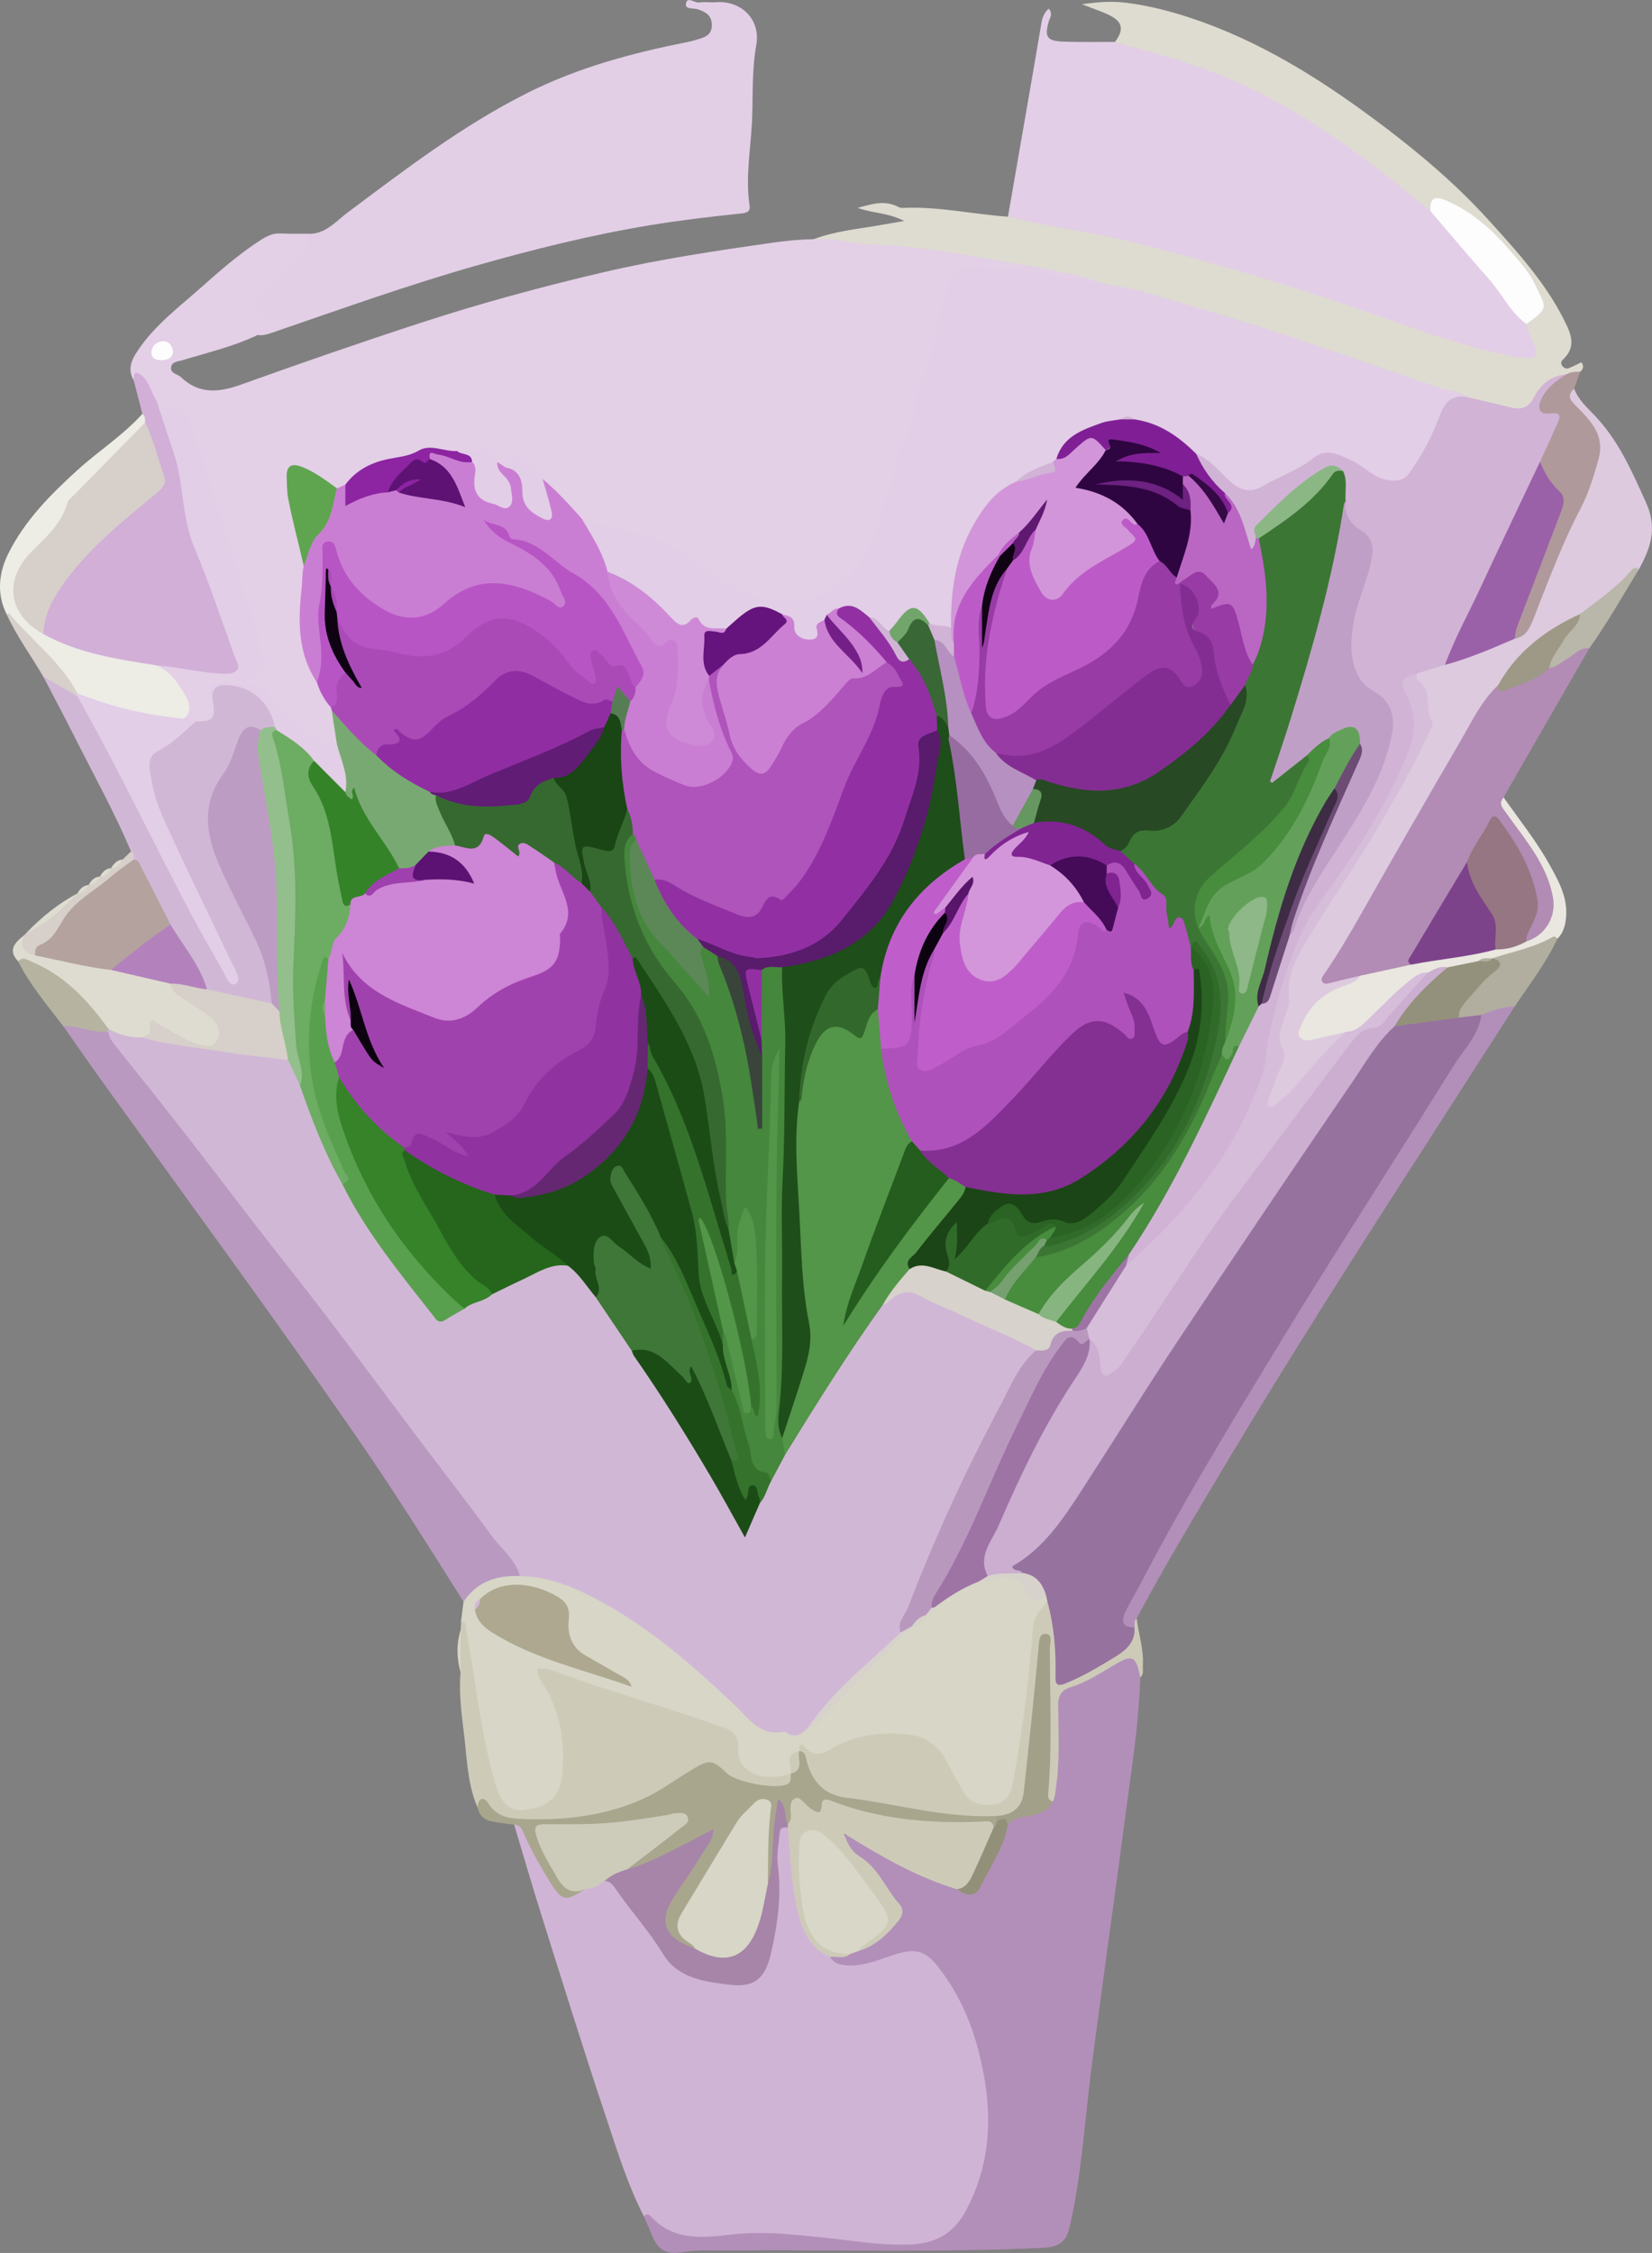<?xml version="1.0" encoding="UTF-8"?>
<svg id="Layer_1" data-name="Layer 1" xmlns="http://www.w3.org/2000/svg" viewBox="0 0 438.95 598.37">
  <rect x="0" y="0" width="438.95" height="598.37" fill="#808080" stroke="none"/>
  <path d="M35.51,100.99c-1.9-3.28-.23-5.98,1.55-8.54,4.31-6.19,10.31-10.75,15.87-15.66,5.15-4.56,10.33-9.17,16.19-12.94,1.79-1.15,3.31-1.93,5.39-1.84,2.49.11,4.98.06,7.47.08,1.54,2.03.2,3.5-1.05,4.88-3.42,3.76-6.74,7.6-9.84,11.63-.71.93-2.19,1.65-1.31,3.11.81,1.33,2.13,2.03,3.77,1.98,1.9-.05,3.88-.47,5.85,1.19-3.69,2-7.27,3.08-10.89,4.07-6.4,3.08-13.3,4.67-20.05,6.73-1.18.36-2.73.34-2.98,1.77-.32,1.8,1.67,1.83,2.59,2.71,4.92,4.69,10.22,4.05,16.11,1.94,15.78-5.66,31.62-11.15,47.56-16.34,16.03-5.23,32.29-9.64,48.73-13.48,14.85-3.47,29.87-5.69,44.91-7.84,3.51-.5,7.13-.85,10.73-.91,3.79-.76,7.55-.64,11.43-.35,10.56.79,21.04,2.17,31.5,3.74,10.72,1.61,21.35,3.74,31.89,6.31,1.19.29,2.46.55,3.17,1.76-1.09,2.24-3.01,1.3-4.54.99-7.34-1.48-14.71-2.68-22.15-3.53-3.12-.36-6.21-.35-9.33-.42-2.8-.06-4.37,1.22-5.01,3.97-1.83,7.86-3.86,15.71-6.45,23.3-2.84,8.31-3.88,17.14-7.69,25.13-1.13,2.38-1.33,5.05-2.06,7.55-2.04,6.99-3.42,14.7-8.7,19.83-6,5.83-12.96,9.95-22.64,8.62-9.77-1.34-16.29-7.68-23.98-12.24-5.46-3.24-11.07-5.65-17.3-6.71-3.21-.55-6.35-1.31-9.27-2.8-4.25-3.15-7.27-7.55-11.24-10.98-1.11-1.12-2.24-2.22-3.43-3.27-2.03-1.78-3.91-2.22-5.79.14-1.19.06-1.97-.7-2.78-1.4-1.66-1.84-3.26-3.5-6.21-2.35-1.27.5-2.85-.28-4.32-.15-7.21-2.15-13.64,1.43-20.35,2.83-3.51.73-6.17,3.17-8.68,5.66-.83.63-1.73,1-2.79.86-2.75-.94-4.75-3.15-7.37-4.34-3.95-1.8-5.38-.95-4.92,3.44.58,5.58,2.04,11.01,3.4,16.44.42,1.69.94,3.36,1.02,5.12.32,4.12-.71,8.14-.79,12.25-.12,6.13,1.22,11.82,3.82,17.28,1.02,2.62,2.58,4.96,3.91,7.42.15.34.26.69.36,1.05.49,3.03,1.83,6,.64,9.14-1.19.78-2.39.55-3.51-.08-5.42-3-10.88-5.94-14.47-11.3-.96-1.43-1.89-3.39-3.64-3.51-3.19-.21-6.38-1.25-9.56-.66-2.26.41-1.26,2.23-.95,3.62.97,4.97-.14,6.41-5.02,6.53-1.16-.24-2.3-.55-3.24-1.32.51-5.54-1.75-9.64-6.44-12.55-.87-.54-2.11-1.32-.48-2.5,6.27-.2,12.31,1.54,18.49,2.09.73.19,1.33.69,2.04.89,4.59,1.24,6.74-.74,5.86-5.45-1.29-6.86-3.52-13.47-5.56-20.13-4.05-13.2-8.75-26.19-12.74-39.41-.76-2.52-2.27-4.08-4.9-4.49-1.66-.26-3.08-.94-4.11-2.32-1.26-1.35-1.63-3.2-2.59-4.73-.72-1.16-1.43-2.34-3.12-1.55Z" style="fill: #e3cfe6; stroke-width: 0px;"/>
  <path d="M171.11,588.67c-4.46-8.62-7.25-17.91-10.31-27.05-5.9-17.64-11.41-35.42-17-53.16-2.5-7.92-4.8-15.91-7.19-23.86,2.5-1.03,2.98,1.19,3.63,2.55,1.82,3.82,3.91,7.49,6.04,11.12,3.18,5.43,3.29,5.38,9.05,2.92,2-.53,3.72-1.8,5.77-2.18,1.72.04,2.66,1.23,3.53,2.45,3.84,5.35,8.25,10.28,11.77,15.89,3.47,5.53,14.46,9.96,20.95,8.7,3.67-.71,5.43-3.28,6.28-6.62,1.85-7.27,2.93-14.67,2.25-22.17-.3-3.27.31-6.43.32-9.65,0-1.91.76-3.55,3.28-2.46,2.27,5.12,1.44,10.7,2.3,16.04,1.14,7.08,2.34,14,9.26,18.06,2.44,2.21,5.31,1.8,8.17,1.29,3.21-.58,6.22-1.84,9.33-2.75,4.39-1.28,8.1-.31,11.08,3.28,12.62,15.22,19.78,46.52,7.9,66.65-3.64,6.17-8.45,9.04-15.43,9.23-11.02.29-21.87-1.64-32.81-2.37-4.99-.33-9.96-.59-14.93.04-8.54,1.08-16.75.9-23.26-5.94Z" style="fill: #d0b4d5; stroke-width: 0px;"/>
  <path d="M267.82,57.55c1.48-8.51,2.96-17.02,4.44-25.54,1.5-8.64,3-17.28,4.46-25.93.25-1.49.75-2.73,1.95-3.78,1.16,1.42.28,2.43,0,3.4-1.18,4.05-.52,5.18,3.78,5.35,4.6.18,9.22.07,13.83.08,2.7-.57,5.14.56,7.67,1.17,26.94,6.53,49.77,20.67,70.78,38.19,1.91,1.6,3.94,3.06,5.78,4.75,9.07,10.02,17.66,20.44,25.95,31.13.95,1.9,1.73,3.88,2.37,5.9.76,2.4-.27,3.54-2.67,3.7-1.76.12-3.48-.11-5.2-.47-12.38-2.58-24.2-6.96-36.13-11.03-29.78-10.17-59.8-19.45-90.99-24.38-2.19-.35-4.52-.47-6-2.54Z" style="fill: #e2cee6; stroke-width: 0px;"/>
  <path d="M171.11,588.67c.61-.84,1.28-.63,1.85,0,6.08,6.65,13.86,5.63,21.58,4.78,4.6-.5,9.22-.47,13.8-.14,6.78.5,13.55,1.3,20.3,2.12,4.33.52,8.65.83,13.01.7,6.71-.2,11.65-2.75,15-9.03,7.33-13.72,7.09-27.82,3.37-42.33-2.1-8.17-5.5-15.66-10.71-22.33-3.25-4.16-5.86-5.08-10.98-3.51-4.26,1.31-8.36,3.26-12.99,3.08-1.96-.07-3.7-.47-4.82-2.27,1.32-1.44,3.26-.67,4.79-1.36.86-.3,1.72-.63,2.57-.96,3.44-1.1,6-3.54,8.54-5.9,2.73-2.54,2.75-4.42.29-7.5-3.09-3.86-5.33-8.48-9.8-11.14-.51-.31-.87-.9-1.21-1.42-.77-1.18-2.62-2.33-1.31-3.81,1.26-1.42,2.77,0,3.98.75,8.26,5.19,16.94,9.48,26.18,12.62,3.71,1.39,4.75,1.16,6.19-2.18,2.12-4.89,5.19-9.36,6.53-14.6,1.19-2.36,3.56-2.46,5.71-2.87,2.54-.48,4.78-1.29,5.97-3.82,1.74-7.63,1.08-15.37,1.22-23.08.09-5.33.32-5.74,5.21-7.75,3.82-1.57,7.31-3.76,10.84-5.87,1.65-.99,3.44-1.99,5.21-.68,1.71,1.27,2.23,3.2,1.54,5.33-.36,12.82-2.49,25.45-4.13,38.12-1.82,14.03-3.82,28.04-5.69,42.06-1.48,11.07-3.06,22.12-4.26,33.22-1.05,9.76-1.98,19.51-3.93,29.14-.25,1.21-.54,2.42-.8,3.63-.8,3.68-2.89,5.13-6.85,5.33-27.56,1.34-55.12.48-82.68.71-4.61.04-9.23-.27-13.82.5-3.56.6-6.03-.71-7.39-4.12-.73-1.84-1.56-3.63-2.35-5.44Z" style="fill: #b28fb9; stroke-width: 0px;"/>
  <path d="M68.51,88.97c3.01-1.91,6.81-2.03,10.04-4.37-1.81,0-3.41-.39-4.7.08-3.18,1.15-4.36-1.61-5.69-3.08-1.24-1.36,1.18-2.22,2.02-3.32,3.47-4.54,7.13-8.9,11.11-12.99.88-.91.65-2.09.68-3.19,4.48.13,7.16-3.23,10.26-5.55,15.43-11.55,30.73-23.27,48.08-31.95,13.48-6.75,27.85-10.55,42.52-13.47.97-.19,1.93-.48,2.88-.77,1.86-.57,3.46-1.25,3.43-3.73-.03-2.53-1.52-3.35-3.56-4.12-1.17-.44-3.59.13-3.32-1.53.33-2.07,2.25-.15,3.47-.32,1.47-.21,3,.04,4.49-.07,6.76-.51,11.94,4.61,10.73,11.33-1.13,6.3-.89,12.68-1.08,18.94-.24,7.92-1.91,15.84-.69,23.82.3,1.96-1.57,1.94-2.85,2.08-7.76.81-15.5,1.73-23.21,2.99-15.82,2.59-31.34,6.46-46.74,10.84-18.19,5.18-35.99,11.57-53.87,17.71-1.31.45-2.6.89-4.01.68Z" style="fill: #e2cfe6; stroke-width: 0px;"/>
  <path d="M122.5,430.62c.22-1.74.44-3.48.66-5.22.69-3.99,3.85-5.44,7.08-6.69,2.42-.94,4.99-1.22,7.6-1.09,9.56.22,17.91,4.05,25.85,8.91,13.37,8.19,25.09,18.42,36.11,29.51,3.15,3.17,10.28,4.34,14.08,2.43,1.83-.84,3.31-2.15,4.73-3.56,7.74-7.71,15.34-15.55,23.29-23.05,1.43-.87,2.59-2.09,3.9-3.11,1.02-.62,1.69-1.56,2.36-2.51,3.58-3.15,7.48-5.74,12.18-6.91,1.85-.19,3.61-.85,5.44-1.12,2.3-.34,4.96-.25,5.98,1.88,1.49,3.08,3.73,3.82,6.69,3.8.31.54.35,1.11.23,1.71-4.51,6.41-3.51,14.04-4.54,21.18-1.25,8.61-2.11,17.27-3.78,25.82-.67,3.42-1.82,6.55-5.77,7.46-4,.92-7.2-.5-9.9-4.34-1.51-2.15-2.62-4.52-3.79-6.86-2.42-4.82-6.34-7.03-11.68-7.29-6.11-.3-11.94.42-17.28,3.58-2.95,1.75-5.84,1.87-8.79.15-.31.12-.62.25-.9.43-2.3,1.25-.97,3.7-1.81,5.44-.2.33-.46.6-.76.84-2.87,1.34-5.97,1.22-8.81.5-3.91-.99-5.07-4.68-5.66-8.1-.45-2.6-1.57-4.03-3.91-4.85-14.97-5.21-30.22-9.58-45.15-14.91-.46-.17-.96-.22-1.45.18-.28,1.22.67,2.03,1.17,2.98,4.13,7.84,5.78,16.16,4.38,24.93-.96,6.03-8.09,10.2-13.99,8.54-2.58-.73-3.88-2.66-4.75-4.92-2.44-6.32-3.62-12.98-4.74-19.62-1.41-8.35-3.03-16.68-3.73-25.14-.03-.37-.31-.67-.54-.97Z" style="fill: #d7d6c7; stroke-width: 0px;"/>
  <path d="M267.82,57.55c11.9,3,24.13,4.38,36.02,7.47,21.19,5.51,42.15,11.72,62.8,19.04,11.59,4.1,23.2,8.21,35.31,10.6.37.07.73.28,1.08.26,1.7-.06,3.93.88,4.96-.5.91-1.21-.58-2.98-1.14-4.46-.48-1.27-.85-2.6-1.26-3.9.03-.38.12-.75.36-1.04,3.68-4.62,3.84-4.72.63-9.87-5.01-8-11.54-14.59-19.58-19.58-2.27-1.41-4.85-3.09-6.91.48-15.34-12.71-31.07-24.82-49.27-33.3-10.41-4.86-21.35-8.09-32.44-10.92-.72-.18-1.41-.47-2.11-.71,2.42-3.24,2.05-5.33-1.49-7.08-2.05-1.01-4.25-1.71-7.31-2.91,4.63-.64,8.08-.87,11.99-.37,6.9.89,13.45,2.73,19.87,5.03,18.09,6.5,33.99,16.86,49.21,28.43,9.64,7.33,18.78,15.19,26.9,24.13,7.42,8.17,14.91,16.35,19.99,26.33,1.85,3.64,3.7,7.29-.18,10.85-.51.47-.58,1.11-.13,1.68.41.52,1.04.83,1.66.59,1.15-.44,2.24-1.03,3.4-1.58.69.93.6,1.77-.32,2.52-1.04.99-2.41,1.21-3.71,1.59-3.2.62-5.56,2.31-7.37,5.09-2.7,4.14-3.96,4.56-8.67,3.44-3.48-.83-6.97-1.63-10.39-2.7-30.92-9.71-61.2-21.46-92.74-29.23-1.08-.27-2.22-.45-2.98-1.4-7.1-2.61-14.53-3.86-21.94-5.13-13.4-2.29-26.73-5.08-40.42-5.44-5.17-.14-10.25-1.92-15.51-1.4,5.67-2.18,11.7-2.71,17.62-3.75,1.91-.34,3.82-.66,6.49-1.12-4.32-2.25-8.57-2.05-12.34-3.48,3.64-1,7.19-2.15,10.77-.26.32.17.72.3,1.07.28,9.47-.47,18.72,1.67,28.1,2.33Z" style="fill: #dedcd0; stroke-width: 0px;"/>
  <path d="M138.16,418.6c-6.15-.27-11.4,1.43-14.99,6.8-9.32-14.77-18.59-29.56-28.52-43.92-21.57-31.19-44.04-61.74-66.23-92.5-3.93-5.44-7.75-10.96-11.61-16.45,1.92-1.64,3.97-.55,5.95-.23,1.81.29,3.63.54,5.39,1.04,4.96,5.41,9.33,11.32,13.86,17.09,17.42,22.18,34.74,44.44,51.85,66.86,14.53,19.04,28.27,38.69,43.32,57.33.89,1.11,2.09,2.31.99,3.98Z" style="fill: #b999c0; stroke-width: 0px;"/>
  <path d="M418.27,103.23c1.11,3.01,3.53,5.09,5.61,7.29,6.29,6.66,9.76,14.73,13.48,22.94,3.11,6.89,1.19,12.11-1.89,17.75-5.14,4.22-9.6,9.29-15.55,12.5-8.6,4.5-16.19,10.15-21.26,18.67-9.21,11.88-15.59,25.47-23.31,38.26-7.46,12.38-13.88,25.37-21.89,37.43-.27.41-.56.83-.45,1.59,2.86.8,5.55-1.99,8.46-.7-.06,2.84-2.58,3-4.34,3.83-3.87,1.81-7.6,3.73-9.46,7.91-.54,1.21-1.82,2.48-.94,3.76.95,1.37,2.5.33,3.8.19,2.39-.26,4.64-2,7.18-.71.25.67.03,1.26-.44,1.7-5.27,4.96-9.7,10.69-14.7,15.9-1.5,1.56-3.31,4.14-5.54,2.74-2.38-1.5-.29-4.1.34-6.09,1.32-4.1,3.83-7.99,1.58-12.52-.1-.2-.05-.5.01-.74,2.78-10.47,3.43-21.43,10.28-30.81,10.81-14.8,20-30.68,28.27-47.07,2.59-5.12,1.47-9.8-.72-14.51-.59-1.26-1.47-2.35-.66-3.8,2.11-1.92,4.94-2.02,7.45-2.94,6.33-1.9,12.4-4.52,18.55-6.9,1.73-.59,3.05-1.59,3.74-3.37,4.74-12.32,9.94-24.43,15.55-36.37.37-.79.56-1.66.9-2.45,2.98-6.85,2.06-12.84-3.81-17.79-.66-.56-1.29-1.21-1.65-2.01-.74-1.64-.93-3.14,1.38-3.66Z" style="fill: #ddcadf; stroke-width: 0px;"/>
  <path d="M361.4,259.15c-2.52.6-5.05,1.19-7.57,1.82-.86.22-1.87.61-2.44-.15-.61-.8.16-1.67.63-2.35,3.73-5.44,7.02-11.12,10.27-16.85,8.51-15.01,17.11-29.99,25.82-44.89,2.99-5.11,5.5-10.58,9.93-14.74,2.59,1.15,4.52-.78,6.65-1.53,2.46-.86,4.74-2.19,6.88-3.71,2.34-1.2,4.43-2.8,6.67-4.16,1.26-.76,2.56-1.75,4.07-.43-5.75,9.97-11.5,19.94-17.24,29.91-1.86,3.23-3.7,6.46-5.55,9.7-.32,1.67.75,2.76,1.64,3.94,3.52,4.65,7.15,9.27,9.7,14.52,2.64,5.42,4.84,11.11.51,16.82-1.42,1.88-2.85,3.87-5.72,3.26-1.4-1.59-.42-3.11.3-4.49,1.93-3.69,1.95-7.41.58-11.23-1.87-5.2-4.45-10.03-7.6-14.56-1.16-1.67-2.15-1.9-3.28.06-1.74,3.03-3.5,6.05-5.18,9.11-4.59,7.58-9.08,15.21-13.48,22.91-.88,1.53-1.45,3.16-2.14,4.76-4.42,1.18-8.72,3-13.46,2.26Z" style="fill: #b28cb4; stroke-width: 0px;"/>
  <path d="M35.51,100.99c.07-1.66.31-2.84,2.23-1.18,2.03,1.75,2.36,4.45,3.8,6.51,5.03,8.39,6.95,17.61,7.98,27.24.77,7.2,3.95,13.87,6.34,20.68,2.27,6.46,4.93,12.79,7.23,19.24.38,1.06.87,2.11.75,3.25-.17,1.65-.7,2.99-2.82,2.2-6.6.13-12.96-1.78-19.5-2.21-.55.6-1.29.78-2.03.67-9.31-1.37-18.57-2.99-27.06-7.36-.44-.23-.81-.56-1.12-.95-1.28-3.13.1-5.9,1.36-8.57,4.03-8.55,10.67-14.98,17.61-21.13,3.45-3.06,6.88-6.16,10.51-9.02,1.87-1.48,2.11-3.2,1.4-5.32-1.38-4.15-2.79-8.28-4.12-12.45-.42-.85.23-1.79-.23-2.63-.77-2.98-1.54-5.97-2.31-8.95Z" style="fill: #d1afd7; stroke-width: 0px;"/>
  <path d="M52.01,191.63c4.86-.09,5.31-.69,4.46-6.02-.87-2.21-.22-3.62,2.17-4.05,5.4-.96,12.55,3.13,14.5,8.24.41,1.07.72,2.12.17,3.23-1.07,1.18-2.52,1.23-3.95,1.34-3.05-.64-4.75.83-5.54,3.61-1.08,3.76-3.08,7.05-5.02,10.4-2.39,4.12-3.3,8.51-2.11,13.29,1.09,4.38,2.71,8.55,4.66,12.59,2.49,5.17,5.16,10.24,7.65,15.4,2.14,4.42,3.23,9.15,3.87,13.99.15,1.13.26,2.24-.65,3.16-5.96.28-11.49-1.59-17.03-3.43-3.45-5.88-7.11-11.64-10.47-17.58-3.26-5.67-5.79-11.74-9.42-17.21-.63-.75-.06-1.74-.51-2.53-4.36-10.28-9.78-20.05-14.79-30-2.78-5.51-5.68-10.95-8.53-16.42,1-.84,1.92-.32,2.7.29,2.17,1.69,4.69,2.84,6.83,4.55,3.24,3.86,5.22,8.49,7.48,12.9,8.76,17.07,17.62,34.08,26.44,51.12,1.94,3.74,4.01,7.4,6.71,10.69-2.08-6.34-5.19-12.22-8.09-18.18-4.37-8.96-8.77-17.9-12.38-27.2-1.32-3.39-2.27-6.86-2.06-10.56.1-1.69.4-3.35,1.91-4.26,3.2-1.94,6.36-3.89,8.92-6.68.52-.57,1.43-.36,2.08-.71Z" style="fill: #d1b7d6; stroke-width: 0px;"/>
  <path d="M122.5,430.62c1.66.19,1.26,1.5,1.45,2.56,2.36,13.28,3.79,26.72,7.41,39.77,1.48,5.34,3.7,7.95,7.09,7.78,6.72-.35,10.38-3.33,10.93-9.28.8-8.54-.33-16.73-5.07-24.16-.71-1.11-1.53-2.29-1.53-4.26,1.46.21,2.93.17,4.2.66,14.18,5.43,28.89,9.27,43.16,14.4,3.07,1.1,6.21,1.44,6.05,6.67-.19,6.05,6.55,8.66,13.91,6.31,1.42,2.38.26,3.62-2.02,3.82-6.03.53-12.03.62-16.66-4.31-1.69-1.79-3.5-1.58-5.41-.54-2.62,1.43-5.15,3.01-7.65,4.65-13.13,8.6-27.69,10.44-42.92,8.99-1.87-.18-3.62-.95-4.95-2.39-.99-1.06-2.04-1.84-3.59-1.23-2.68-6.11-2.79-12.75-3.57-19.18-.67-5.51-1.44-11.11-.95-16.73-.49-3.78-.54-7.56.04-11.34.03-.73.06-1.46.09-2.19Z" style="fill: #cdcbb8; stroke-width: 0px;"/>
  <path d="M212.35,465.07c.02-1.17-.06-2.82,1.58-.97,2.14,2.39,4.36,1.99,6.67.55,6.2-3.86,13.02-4.65,20.09-4.07,4.93.41,8.6,2.79,10.88,7.28,1.35,2.65,2.8,5.26,4.3,7.83,1.98,3.4,5.19,4.17,8.72,3.46,3.35-.67,4.16-3.5,4.69-6.43,2.46-13.5,4.2-27.09,5.23-40.77.21-2.79,2.2-4.6,3.79-6.61,1.84.16,1.53,1.74,1.73,2.83.89,4.78,1.58,9.57,1.48,14.47-.07,3.52.48,3.9,3.65,2.34,4.01-1.97,8.05-3.95,11.63-6.7,2.07-1.59,3.53-3.51,3.71-6.21.23-.93.2-2.04,1.52-2.22.52,4.17,1.92,8.23,1.64,12.51-.07,1.08.31,2.27-.67,3.16-1.15-5.79-2.1-6.18-6.89-3.35-3.72,2.2-7.36,4.62-11.56,5.91-2.41.74-3.43,2.17-3.39,4.93.1,7.42.48,14.87-.64,22.28-.17,1.11-.22,2.21-.78,3.21-2.87-.21-1.93-2.37-1.92-3.92.12-12.55.36-25.11-.24-37.72-.91,1.79-1.08,3.73-1.21,5.71-.7,10.79-1.73,21.56-3.17,32.28-.77,5.73-2.46,7.34-8.22,8.44-14.68.65-28.8-3.17-43.11-5.45-3.8-.61-6.03-3.75-7.57-7.14-.82-1.8-1.39-3.71-1.94-5.62Z" style="fill: #cdcbb8; stroke-width: 0px;"/>
  <path d="M212.35,465.07c1.78.09,1.71,1.71,2.01,2.75,1.59,5.47,4.64,8.94,10.7,9.66,13.24,1.58,26.19,5.46,39.71,4.83.41.48.65,1.04.63,1.68-.16.87-.5,1.56-1.56,1.49-3.16-1.02-6.43-.77-9.64-.62-10.85.51-21.3-1.45-31.55-4.81-1.17-.38-2.43-1.05-3.35.36-1.62,2.46-3.43,1.53-5.03.18-2.35-1.97-3.11-1.19-3.25,1.5-.06,1.07-.12,2.31-1.56,2.64-1.41-.69-1.45-2.19-2.14-3.83-1.18,5.29-1.22,10.29-1.55,15.27-.1,1.55.47,3.3-1.41,4.26-1.59-.98-1.2-2.62-1.21-4.03-.06-4.47-.18-8.94.59-13.38.21-1.23.68-2.99-.97-3.61-1.32-.5-2.25.79-3.12,1.64-4.71,4.59-7.42,10.53-10.8,16.02-2.02,3.28-3.75,6.73-5.82,9.98-2.57,4.04-2.48,4.84.77,8.35.51.55,1.02,1.1.99,1.92-.21.32-.52.61-.89.58-5.53-.39-9.68-7.59-7.01-12.35,2.68-4.77,6.06-9.11,8.94-13.76.7-1.12,1.59-2.18,1.95-4.07-5.48,3.38-11.1,5.61-16.53,8.24-1.48.72-3.02,2.02-4.78.48.18-1.77,1.76-2.3,2.89-3.18,3.98-3.1,8.19-5.93,11.77-9.45-.92-1.53-1.99-1.09-2.87-.9-10.28,2.15-20.67,2.8-31.14,2.65-3.87-.06-4.13.44-2.8,4.14,1.24,3.43,3.48,6.3,5.23,9.44,1.38,2.47,4.06,1.43,5.85,2.62-5.06,3.31-6.04,3.2-9.03-1.57-2.54-4.06-4.94-8.21-6.91-12.6-.55-1.24-.95-2.92-2.86-2.98-2.05-.29-4.11-.48-6.13-.89-1.94-.39-3.13-1.7-3.57-3.64.11-2.54,1.57-3.13,2.85-1.13,2.58,4.05,6.27,4.07,10.38,4.19,10.57.3,20.79-.97,30.54-5.3,4.68-2.08,8.75-5.16,13.1-7.79,4.67-2.82,5.48-2.82,9.33.88,2.52,2.42,12.81,4.33,15.91,3.01,1.43-.61.99-1.81,1.09-2.87,0,0,0,0,0,0,1.9-1.57.53-4.36,2.24-6h0Z" style="fill: #a9a68e; stroke-width: 0px;"/>
  <path d="M302.02,429.86c-.75.62-.48,1.5-.58,2.29-3.03.66-4.07-.11-3.64-2.88.37-2.39,1.71-4.41,2.84-6.48,11.48-21.02,23.56-41.7,36.06-62.13,17.52-28.62,35.41-57.02,53.45-85.32,1.29-2.02,2.07-4.26,3.3-6.28,2.79-1.72,5.6-3.34,9.03-1.79-10.94,17.03-21.88,34.07-32.83,51.1-16.51,25.69-32.76,51.55-48.36,77.81-6.6,11.12-13.2,22.25-19.28,33.67Z" style="fill: #b28fb9; stroke-width: 0px;"/>
  <path d="M11.55,168.41c9.33,5.16,19.66,6.66,29.97,8.29,3.67,1.52,5.7,4.54,7.64,7.84,1.38,2.34,1.79,4.25-.15,6.32-1.97,1.45-4.1.41-6.08.22-7.64-.75-15.01-2.62-21.88-6.19-5.62-6.79-11.67-13.2-17.51-19.81-.57-.65-.98-1.44-1.76-1.9-2.73-5.46-2.11-11.05.43-16.16,4.37-8.8,11.21-15.67,18.46-22.25,5.61-5.09,12.06-9.18,17.15-14.84.84.57.68,1.46.74,2.28.34,1.8-1.08,2.67-2.07,3.69-3.74,3.82-7.51,7.62-11.34,11.35-3.49,3.39-6.82,6.82-8.69,11.49-1.23,3.06-4.05,5-6.33,7.27-2.07,2.05-3.72,4.33-4.73,7.06-1.64,4.42-.89,8.28,2.58,11.58,1.25,1.19,2.75,2.17,3.58,3.76Z" style="fill: #edece5; stroke-width: 0px;"/>
  <path d="M4.81,255.31c-2.83-2.99-.84-4.94,1.47-6.82.87,1.92,1.05,4.46,4.02,4.52,6.42,1.29,12.83,2.62,19.26,3.81,4.09.69,8.12,1.7,12.23,2.36,1.31.21,2.68.4,3.73,1.36,1.42,2.46,3.61,4.05,6.02,5.45,2.16,1.25,4.31,2.58,5.86,4.58,1.46,1.88,2.19,4.14.8,6.26-1.46,2.24-3.83,1.98-6.09,1.31-2.78-.82-5.26-2.25-7.72-3.76-1.64-1-3.35-2.61-4.48.65-.27.79-1.35,1.05-2.21,1.25-3.19.19-6.25-.09-8.7-2.48-2.97-2.31-5.22-5.33-7.68-8.11-4.53-5.1-10.04-8.47-16.51-10.4Z" style="fill: #dedcd0; stroke-width: 0px;"/>
  <path d="M418.27,103.23c-2.26,2.02-.72,3.35.76,4.85,3.81,3.84,7.46,7.68,5.7,13.93-1.28,4.55-2.66,9.07-4.85,13.24-5.03,9.57-8.7,19.72-12.68,29.73-.96,2.42-2.06,4.13-4.66,4.63-1.45-2.01-.21-3.84.49-5.6,3.42-8.53,6.57-17.16,9.95-25.7,1.45-3.66,1.79-6.88-1.63-9.73-1.68-1.4-2.14-3.58-2.54-5.68-.12-3.32,2.16-5.72,3.33-8.55.78-1.89,1.58-3.42-1.55-3.87-2.36-.33-2.83-2.07-2.03-4.22,1.31-3.53,4.01-5.52,7.41-6.75,1.21-.66,2.51-.87,3.87-.76-.52,1.49-1.05,2.99-1.57,4.48Z" style="fill: #b0999a; stroke-width: 0px;"/>
  <path d="M361.4,259.15c4.52-.98,9.05-1.96,13.57-2.95,1.17-1.59,2.99-1.62,4.67-1.89,5.75-.94,11.51-1.76,17.24-2.79,2.97-.16,5.71-1.67,8.73-1.51,5.01-1.55,7.89-6.53,7.06-11.43-1.52-9.02-7.46-15.53-12.41-22.61-.94-1.35-2.26-2.47-.73-4.18,4.13,5.9,8.67,11.52,12.18,17.84,2.35,4.24,4.76,8.44,4.43,13.61-.15,2.34-.64,4.39-2.31,6.08-5.27,2.63-10.78,4.59-16.57,5.71-.34.11-.69.19-1.04.26-1.24.19-2.49.31-3.69.75-2.52.66-5.07,1.16-7.62,1.64-1.87-.03-3.55.72-5.27,1.34-4.38.95-6.95,4.52-10.13,7.16-2.55,2.12-4.55,4.89-7.27,6.83-1.31.93-2.67,2.48-4.59,1.04-3.02.71-6.02,1.45-9.05,2.12-1.1.24-2.29.34-3.14-.63-.94-1.08-.15-2.09.27-3.12,2.07-5.14,5.75-8.55,10.97-10.42,1.73-.62,3.59-1.14,4.71-2.83Z" style="fill: #e9e7df; stroke-width: 0px;"/>
  <path d="M396.56,254.5c5.37-1.77,11-2.79,15.99-5.64.48-.27.95,0,1.27.44-3.02,6.47-7.37,12.1-11.33,17.97-3.11.16-6.03,1.07-8.87,2.28-1.64,1.25-3.46,1.75-5.51,1.28-2.12-1.54-.86-3.17.13-4.49,2.07-2.78,4.13-5.6,6.92-7.75,1.37-1.05,2.39-2.23,1.4-4.1Z" style="fill: #b1ae9f; stroke-width: 0px;"/>
  <path d="M4.81,255.31c1.28-1.34,2.35-.41,3.64.13,8.82,3.67,14.98,10.33,20.38,17.87.21.2.26.37.16.53-.09.15-.18.22-.26.22-4.09.3-7.87-1.7-11.94-1.53-4.23-5.58-8.81-10.91-11.99-17.22Z" style="fill: #b6b4a0; stroke-width: 0px;"/>
  <path d="M422.32,172.17c-2.51-.28-3.94,1.71-5.84,2.75-1.6.87-2.9,2.34-4.87,2.49-1.14-1.76.16-3.1.91-4.43,2.03-3.58,4.61-6.79,7.3-9.89,4.75-3.68,9.79-7.02,13.7-11.68.59-.71,1.24-.67,1.94-.21-4.28,7.05-8.37,14.23-13.15,20.97Z" style="fill: #b9b6aa; stroke-width: 0px;"/>
  <path d="M9.39,253.76c-3.07-.56-4.05-2.35-3.1-5.27.24-.24.48-.48.73-.71,4.69-3.26,8.98-7.03,13.53-10.47h0c1.09-.63,1.99-1.52,3-2.25h0c1.09-.62,1.98-1.52,3.01-2.24h0c1.09-.63,1.98-1.53,3.01-2.24h0c1.08-.65,2.01-1.51,2.99-2.29.76-.73,1.52-1.46,2.29-2.19.85.52.71,1.37.74,2.17-.2,1.55-1.43,2.28-2.52,3.08-3.22,2.36-6.27,4.94-9.46,7.33-2.91,2.18-5.61,4.62-7.08,8.06-1.42,3.33-5.16,4.26-7.1,7.03Z" style="fill: #d7cfca; stroke-width: 0px;"/>
  <path d="M1.78,163.19c.21-.11.56-.35.59-.32,5.96,7.18,13.74,12.81,18.2,21.28.23.17.3.34.22.51-.08.16-.16.25-.24.25-3.02-1.75-6.05-3.49-9.07-5.24-3.2-5.51-7.04-10.65-9.7-16.48Z" style="fill: #d7cfca; stroke-width: 0px;"/>
  <path d="M20.54,237.3c-4.04,4.1-8.14,8.12-13.53,10.47,4-4.15,8.41-7.77,13.53-10.47Z" style="fill: #dedcd0; stroke-width: 0px;"/>
  <path d="M122.42,432.82c-.01,3.78-.02,7.56-.04,11.34-1.05-3.78-1.16-7.56.04-11.34Z" style="fill: #d7d6c7; stroke-width: 0px;"/>
  <path d="M32.52,228.28c-.6,1.28-1.45,2.23-2.99,2.3.66-1.2,1.55-2.11,2.99-2.3Z" style="fill: #dedcd0; stroke-width: 0px;"/>
  <path d="M29.54,230.57c-.65,1.22-1.47,2.21-3.01,2.25.69-1.17,1.51-2.16,3.01-2.25Z" style="fill: #dedcd0; stroke-width: 0px;"/>
  <path d="M23.54,235.05c-.64,1.24-1.46,2.22-3,2.26.68-1.18,1.52-2.14,3-2.26Z" style="fill: #dedcd0; stroke-width: 0px;"/>
  <path d="M26.54,232.81c-.64,1.23-1.47,2.22-3.01,2.25.69-1.17,1.51-2.15,3.01-2.25Z" style="fill: #dedcd0; stroke-width: 0px;"/>
  <path d="M293.98,75.52c8.17,1.06,15.91,3.81,23.77,6.07,21.99,6.32,43.48,14.19,65.14,21.51,2.32.79,4.93.75,6.97,2.37-4.49.94-6.12,4.31-7.58,8.22-1.25,3.34-3.02,6.55-4.98,9.57-4.22,6.48-8.18,7.14-14.54,2.62-1.83-1.3-3.65-2.57-5.75-3.43-3.24-1.33-6.21-1.27-9.08,1.07-3.9,3.19-8.76,4.65-13.19,6.88-2.62,1.32-5.17.79-7.63-1.13-3.24-2.53-5.91-5.7-9.36-7.95-4.79-4.12-9.69-8.04-16.18-9.15-1.32-.54-2.64-.51-3.97-.04-3,.77-6.08,1.27-8.89,2.66-3.32,1.64-5.98,3.95-7.61,7.34-.35.42-.76.78-1.21,1.09-3.25,1.89-6.91,3.05-9.81,5.55-8.44,4.98-12.47,12.95-14.73,22.02-1.02,4.09-1.76,8.28-1.61,12.56.04,1.23.07,2.51-.75,3.58-2.16.73-4.18.3-6.13-.72-.6-.44-1-1.06-1.48-1.62-2.07-2.46-3.45-2.47-5.63.01-1.04,1.19-1.8,2.66-3.36,3.32-2.55.01-3.45-2.77-5.66-3.33-2.25-1.45-4.27-3.63-7.38-2.26-1.08.28-2.05.8-2.9,1.53-.48.43-.87.94-1.28,1.44-.33.51-.98.88-.99,1.52-.04,2.05-.55,3.73-2.98,3.84-2.58.12-4.23-1.33-4.89-3.66-.45-1.58-1.11-2.68-2.74-3.05-4.37-2.94-8.17-1.88-11.67,1.59-.88.87-1.8,1.71-3.05,2.07-2.6.34-5.18.72-7.24-1.57-.71-.79-1.62-.39-2.39.07-2.14,1.27-3.86.4-5.27-1.19-4.76-5.36-10.62-9.23-16.8-12.7-2.06-4.89-5.36-9.22-6.6-14.49,4.74,1.9,9.78,2.63,14.71,3.79,7.17,1.68,13.34,5.53,18.94,10.04,6.33,5.1,13.53,7.88,21.35,8.38,3.69.23,7.96-.62,10.95-3.8.5-.53,1.13-1.03,1.8-1.29,5.91-2.26,7.49-7.39,9.9-12.69,4.08-8.94,4.47-18.96,9.23-27.57.7-1.27,1.11-2.79,1.31-4.24.51-3.69,1.15-7.1,2.66-10.73,1.74-4.16,2.95-8.98,3.78-13.72.71-4.02,2.5-7.91,3.36-12,.38-1.79,1.78-2.83,3.86-2.89,5.61-.16,11.13.59,16.69,1.11,7.05.67,13.8,2.99,20.86,3.41Z" style="fill: #e2cee6; stroke-width: 0px;"/>
  <path d="M154.56,137.72c2.64,4.54,5.59,8.92,6.86,14.12.78.65,1.57,1.36,1.68,2.4.79,7.15,7.53,9.92,11.03,15.07.67.99,1.74.63,2.74.32,2.86-.86,3.99.72,4.13,3.23.3,5.13.12,10.16-1.86,15.08-2.1,5.21-.14,8.2,5.33,8.95,1.26.17,2.57.29,3.47-.81.99-1.21.26-2.41-.4-3.44-1.82-2.81-1.85-5.9-1.53-9.04.15-1.47.39-3.04,2.3-3.41,1.52.67,1.59,2.08,1.8,3.43.69,4.45,1.93,8.7,3.93,12.77,2.98,6.06-2.23,14.52-8.92,13.6-8.96-1.23-18.04-5.76-20.18-16.06,0-2.59.66-5.04,1.66-7.41.72-1.31,1.26-2.7,1.75-4.12,2.28-3.33,1.15-6.49-.7-9.43-2.05-3.27-4.21-6.44-5.72-10.03-.97-2.3-2.57-4.44-4.68-5.76-7.03-4.39-12.47-11.26-20.98-13.39-2.24-.56-3.05-3.66-5.38-3.78,2.66,2.13,5.71,4.18,9.16,5.66,5.28,2.28,8.1,6.83,10.21,11.91.54,1.29,1.1,2.75,0,3.88-1.28,1.33-2.57.16-3.67-.55-2.76-1.78-5.79-2.92-8.87-3.92-6.39-2.09-12.17-1.14-17.66,2.94-9.63,7.15-16.56,6.46-24.99-2.17-2.9-2.97-5.3-6.29-6.46-10.37-.19-.68-.28-1.52-1.24-1.73-.98.88-.69,2.08-.65,3.13.17,4.39-.35,8.71-1.15,13.01-.68,3.63.7,7.17.65,10.76-.05,3,.74,6.25-2.04,8.62-4.97-7.49-5-15.87-4.09-24.31.24-2.21.16-4.45.62-6.63.7-3.95,1.75-7.57,4.83-10.63,1.73-1.72,1.73-4.85,2.75-7.25.38-.9.32-1.99,1.24-2.64.75-.33,1.49-.66,2.24-.99,1.14,1.03.69,2.51,1,3.91,3.25-1.13,6.25-2.66,9.66-2.67.89,0,1.76-.21,2.66-.18.54.03,1.07.14,1.6.23,4.91,1.84,10.49.85,15.21,3.46-1-4.9-3.78-8.66-8.09-11.34-1.05-2.95,1.11-2.49,2.58-2.2,3.17.63,6.29,1.55,9.39,2.48,1.9,1.29,1.27,3.31,1.37,5.08.21,3.41,2.72,5.92,6.1,6.07,1.46.07,1.6-.85,1.63-1.89.06-1.82-.68-3.33-1.75-4.75-.93-1.24-2.29-2.45-.96-4.23.76.5,1.52,1.01,2.28,1.51,3.21-.16,4.3.86,5.13,5.07.41,2.04.28,4.26,2.18,5.72.96.74,2,2.08,3.17,1.45,1.38-.75.22-2.2.07-3.34-.26-1.97-2.36-3.68-.84-5.91,3.81,3.18,7.11,6.86,10.41,10.54Z" style="fill: #ca7ed3; stroke-width: 0px;"/>
  <path d="M168.87,182.62c.04,1.41-.27,2.69-1.38,3.66-.36,0-.82,0-1-.27-1.7-2.48-2.63-.67-3.66.63-4.99,1.98-9.42.5-13.79-2.02-2.26-1.3-4.55-2.56-6.86-3.78-4.72-2.48-7.26-2.18-11.05,1.61-3.1,3.1-6.33,5.91-10.38,7.76-2.27,1.04-4.13,2.77-5.82,4.61-2.12,2.29-4.54,3.09-7.31,1.34-1.56-.99-.68.42-.84.74-.49,1.02-1.38,1.44-2.4,1.53-1.74.15-2.98,1.13-4.17,2.25-.62.29-1.27.2-1.72-.24-3.77-3.64-8.26-6.66-10.34-11.78-.07-.26-.14-.52-.2-.79.36-1.69.49-3.4.59-5.11.12-2,.86-3.57,2.96-4.17,2.61.06,2.57,2.5,3.97,3.87-3.08-4.14-5.17-8.66-6.23-13.63-.36-1.68-1.09-3.33.1-4.97,1.65-.3,1.61,1.22,2.17,2.06,2.03,3.02,4.44,5.21,8.41,5.41,3.1.16,6.13,1.09,9.18,1.72,4.87,1.01,9.1.02,12.75-3.51,2.06-1.99,4.29-3.9,6.99-4.94,4.61-1.77,9.08-1.21,13.18,1.57,3.95,2.68,7.27,6.06,10.29,9.73,1.19,1.44,2.36,2.88,4.43,3.65.43-1.71-.55-3.17-.53-4.7,0-1.04.18-2.01,1.16-2.59,1.09-.65,1.96.01,2.67.68,1.57,1.47,3.34,2.32,5.38,3.09,2.68,1.01,3.21,3.89,3.47,6.57Z" style="fill: #aa4ab7; stroke-width: 0px;"/>
  <path d="M91.82,178.68c-1.77,1.37-2.72,3.03-2.38,5.4.2,1.45.28,3.05-1.5,3.81-1.75-1.96-2.97-4.21-3.75-6.71,1.81-4.55,1.14-9.27.61-13.88-.27-2.39-.43-4.58.08-6.95.96-4.39.81-8.9.84-13.38,0-1.12-.54-2.78,1.2-3.12,1.87-.36,2.17,1.24,2.52,2.57,1.91,7.19,6.6,12.11,12.88,15.66,5.53,3.12,10.93,2.52,15.55-1.65,8.85-7.98,17.89-6.56,28.57-.74,1.04.57,2.09,2.52,3.37,1.21,1.05-1.08-.38-2.5-.8-3.77-2.26-6.72-7.66-10.09-13.59-12.98-2.82-1.38-5.29-3.26-6.98-6.15,2.15,1.78,5.94.74,6.96,4.49.08.3.5.7.78.71,6.97.31,10.82,6.1,16.24,9.13,9.85,5.52,13.11,15.7,18.1,24.68,1.31,2.36-.41,3.95-1.66,5.61-1.22-.89-1.19-2.41-1.85-3.57-.67-1.17-.62-3.07-3.29-2.12-1.7.61-2.72-2.15-4.18-3.24-.56-.42-.97-1.35-1.82-.96-.96.43-.93,1.43-.73,2.29.39,1.69.99,3.34,1.28,5.04.21,1.22-.35,2.2-1.65,1.09-1.68-1.44-3.64-2.49-5.01-4.4-2.99-4.17-6.65-7.9-11.1-10.38-4.84-2.7-10.1-3.76-16.61,2.72-5.69,5.67-11.76,6.1-18.79,4.2-2.25-.61-4.64-.74-6.95-1.15-4.7-.82-7.06-4.11-8.59-8.24-.52-.29-.74-.78-.89-1.32-.17-2.11-.53-4.19-1.14-6.22-.12-.32-.2-.66-.26-1-.2-.55.2-1.19-.25-1.66.26,1.86.52,3.7.4,5.53-.42,6.17.34,12.05,3.87,17.34.41.61.65,1.33.49,2.11Z" style="fill: #b855c5; stroke-width: 0px;"/>
  <path d="M61.01,178.92c3.79-.79,1.79-3.23,1.2-4.91-3.42-9.59-6.66-19.27-10.61-28.64-3.46-8.18-2.7-17.12-5.53-25.35-1.56-4.55-3.02-9.13-4.53-13.69,1.06,1.22,2.09,2.19,3.98,2.27,3.03.13,4.73,1.95,5.67,4.97,5.51,17.7,11.2,35.34,16.77,53.02.78,2.48,1.27,5.05,1.85,7.58.51,2.22.15,4.85-1.66,5.69-2.13.98-5.07,1.67-7.13-.94Z" style="fill: #e2cee6; stroke-width: 0px;"/>
  <path d="M20.55,184.9c0-.25.01-.5.02-.76,9.15,3.62,18.61,5.93,28.43,6.72,1.09-.09,2.07.24,3.01.76-3.23,2.85-6.21,5.9-10.19,7.94-3.26,1.68-1.91,5.37-1.46,8.17.79,4.94,2.97,9.49,5.04,13.98,5.2,11.29,10.7,22.44,16,33.68.9,1.92,3.06,4.79,1.17,5.92-1.64.98-2.77-2.53-3.75-4.2-3.58-6.11-7.02-12.31-10.29-18.6-6.26-12.04-12.31-24.2-18.55-36.25-3.03-5.85-6.28-11.59-9.43-17.38Z" style="fill: #e2cee6; stroke-width: 0px;"/>
  <path d="M88.14,188.68c3.77,4.14,7.31,8.51,11.84,11.9,5.03,2.78,9.35,6.69,14.56,9.18.61.42,1.2.85,1.63,1.47,1.32,3.28,2.71,6.53,4.34,9.68.6,1.17,1.34,2.39.59,3.8-1.85,1.33-4.33.65-6.19,1.96-1.74,1.01-2.89,2.7-4.46,3.91-1.35.89-2.78,1.08-4.3.48-4.41-5.92-9.43-11.48-11.57-18.8-.16-.54.08-.45-.47-.12-1.98,1.17-2.41-.5-2.8-1.97.43-2.78-1.01-5.23-1.38-7.87-.22-1.55-.88-3.07-.41-4.68l-1.38-8.94Z" style="fill: #79a972; stroke-width: 0px;"/>
  <path d="M89.52,129.71c-1.18,4.28-1.3,8.77-5.01,12.3-2.04,1.94-2.59,5.43-3.81,8.23-1.36-5.99-3-11.9-4.14-17.94-.35-1.87-.31-3.68-.38-5.5-.13-3.1,1.25-3.94,4.23-2.73,3.35,1.36,6.22,3.53,9.12,5.64Z" style="fill: #5fa550; stroke-width: 0px;"/>
  <path d="M89.51,197.61c1.04,4.22,3.22,8.24,2.25,12.81-3.78-1.62-5.59-5.43-8.69-7.8-2.72-3.3-6.41-5.44-9.67-8.1-.3-.45-.43-.94-.38-1.48-1.35-6.76-6.66-11.16-13.46-11.09-2.37.02-3.29,1.41-3.09,3.66-1.17-3.56-.69-4.33,2.65-4.48,2.93-.13,5.71,1.15,8.81.43,1.35-.31,2.7,1.91,3.61,3.41,3.62,6.02,9.68,9.01,15.43,12.37.67.39,1.69.19,2.55.27Z" style="fill: #e2cee6; stroke-width: 0px;"/>
  <path d="M125.46,122.69c-3.32.66-6.01-1.62-9.11-1.97-.85-.1-2.73-1.47-2.11,1.2-.01.65-.3,1.55-.81,1.47-4.74-.71-6.41,3.1-8.81,5.83-.48.55-1.03,1.04-1.57,1.54-3.91.19-7.47,1.54-11.29,3.65,0-2.11,0-3.9,0-5.69,2.87-3.84,6.79-5.86,11.43-6.81,2.71-.56,5.47-.72,8.05-2.23,3.24-1.9,6.8.36,10.24.11,1.4.86,4.4-.46,3.98,2.9Z" style="fill: #8d24a2; stroke-width: 0px;"/>
  <path d="M125.46,122.69c-.15-2.58-2.81-1.71-3.98-2.9,2.09-.33,4.09.51,6.38-.5,1.81-.79,3.09,1.89,4.3,3.4-.19,1.53.62,2.58,1.65,3.56,1.01.96,1.84,2.14,1.96,3.52.14,1.67.93,3.77-.6,4.92-1.24.94-2.73-.59-4.13-.88-4.05-.85-5.47-3.25-4.9-7.24.18-1.27.5-2.76-.67-3.88Z" style="fill: #e2cee6; stroke-width: 0px;"/>
  <path d="M144.15,127.18c.81,2.83,1.72,5.64,2.38,8.5.53,2.31-.44,3.05-2.6,1.91-2.81-1.49-5.14-3.13-5.13-6.96,0-2.82-.66-5.83-4.36-6.43.89-3.82,2.77-3.07,5.17-1.29,1.71,1.26,3.4,2.45,4.54,4.28Z" style="fill: #e2cee6; stroke-width: 0px;"/>
  <path d="M45.99,93.3c-.11,1.81-1.42,2.3-2.8,2.35-1.35.05-3-.22-2.96-2,.04-1.8,1.38-2.99,3.17-3.01,1.52-.01,2.33,1.19,2.59,2.65Z" style="fill: #fdfdfd; stroke-width: 0px;"/>
  <path d="M209.33,484.45c1.42-1.34.56-3.06.73-4.6.1-.91.17-1.7,1.1-2.17,1.08-.54,1.59.27,2.22.83.75.66,1.4,1.47,2.23,1.97,1.12.67,2.6,1.81,2.7-.89.07-1.94,1.14-1.86,2.55-1.32,12.86,4.99,26.26,6.12,39.9,5.54,1.24-.05,2.9-.57,3.29,1.48-.41,6.06-3.41,11.03-6.83,15.77-.61.84-1.74,1.47-2.96.7-10.49-3.15-19.91-8.55-29.98-14.79.92,3.21,2.5,5.1,4.09,6.07,5.05,3.06,6.92,8.55,10.58,12.64,1.24,1.38.98,2.96-.16,4.4-2.89,3.62-6.17,6.73-10.74,8.15-.11-2.42,2.12-2.83,3.48-3.93,3.78-3.05,4.17-4.87,1.29-8.79-3.6-4.91-7.12-9.92-11.25-14.41-1.72-1.87-3.72-4.5-6.51-3.33-2.49,1.05-1.68,4.13-1.74,6.43-.15,5.5.35,10.96,2.19,16.17,1.51,4.27,3.65,8.02,9.08,7.9.5-.01.92.33,1.25.73-1.59,1.44-3.52.5-5.29.75-5.64-2.32-7.52-7.43-8.72-12.64-1.65-7.12-1.86-14.47-2.49-21.74-.2-.2-.27-.4-.2-.61.07-.2.13-.3.2-.3Z" style="fill: #cdcbb8; stroke-width: 0px;"/>
  <path d="M209.33,484.45c0,.3,0,.61,0,.91-1.06-.08-2.07-.04-2.17,1.37-.21,2.84-.86,5.75-.49,8.52,1.07,8.04-.05,15.84-1.83,23.6-1.52,6.64-4.37,9.1-11.05,8.27-6.59-.82-13.67-1.66-17.57-8.1-3.69-6.09-8.49-11.31-12.5-17.13-.8-1.16-1.47-2.34-3.12-2.28,1.08-2.83,3.17-3.7,6.02-3.09,6.59-1.93,12.5-5.34,18.57-8.42,1.31-.67,2.61-1.36,4.35-2.28-.16,3.26-2.18,5.1-3.41,7.21-2.07,3.54-4.51,6.86-6.77,10.28-4.61,6.96-2.96,11.38,5.26,14.19,1.46-.63,2.61.36,3.87.74,4.63,1.4,7.5.43,10.25-3.56,2.1-3.04,2.78-6.57,3.51-10.09.32-1.55.22-3.26,1.78-4.3,1.35-4.4,1.17-8.98,1.48-13.48.21-2.94.69-5.76,1.26-9.08,2.47,2.02,1.51,4.75,2.55,6.72Z" style="fill: #a685a8; stroke-width: 0px;"/>
  <path d="M166.62,496.51c-2.22.62-4.28,1.55-6.02,3.09-1.52,1.23-3.15,2.19-5.19,2.14-3.91,1.72-5.98-.52-7.69-3.57-1.88-3.35-4-6.55-5.13-10.32-.72-2.39-.64-3.35,2.24-3.36,6.33-.02,12.64.16,18.99-.54,4.69-.51,9.32-1.19,13.95-2,.49-.08.96-.33,1.44-.34,1.21-.02,2.69-.52,3.41.82.82,1.53-.73,2.28-1.58,2.96-4.75,3.77-9.6,7.42-14.42,11.1Z" style="fill: #cdcbba; stroke-width: 0px;"/>
  <path d="M380.08,56.05c-.22-3.01.83-4.18,3.9-2.91,7.17,2.97,12.68,8.09,17.61,13.82,2.31,2.68,4.75,5.36,6.31,8.65,2.93,6.18,3.85,6.02-2.32,10.44-4.33-3.15-6.52-8.08-9.98-11.97-5.28-5.92-10.36-12.01-15.53-18.03Z" style="fill: #fdfdfd; stroke-width: 0px;"/>
  <path d="M225.83,518.99c-7.43,0-11.47-4.21-12.71-13.33-.6-4.44-1.01-8.89-.81-13.38.1-2.25-.09-4.99,2.15-5.93,2.36-.99,4.51.89,6.25,2.5,4.22,3.91,7.4,8.7,10.82,13.26,6.32,8.45,6.21,8.64-2.54,14.97-.39.28-.64.75-.95,1.13-.74.26-1.48.52-2.22.78Z" style="fill: #d8d7c8; stroke-width: 0px;"/>
  <path d="M264.77,483.79c0-.49,0-.99,0-1.48,4.15-.23,6.8-2.12,7.27-6.48.82-7.76,1.67-15.52,2.47-23.29.52-5.05.97-10.11,1.47-15.16.14-1.45.1-3.64,1.93-3.44,1.95.22,1.04,2.47,1.04,3.79,0,13.04.67,26.08-.46,39.11-.08.87.51,1.34,1.23,1.67-1.3,2.61-3.7,3.37-6.32,3.82-2.01.34-4.17.4-5.6,2.24-.98-.38-2.09-.25-3.04-.77Z" style="fill: #a2a089; stroke-width: 0px;"/>
  <path d="M264.77,483.79c1.2-.48,2.57-1.66,3.04.77-1,6.18-4.71,11.2-7.34,16.66-1.45,3.01-3.98,2.08-6.21.54,2.31-.29,3.34-2.07,4.18-3.86,1.95-4.17,3.76-8.4,5.62-12.6.58-.34.7-.9.72-1.5Z" style="fill: #93907a; stroke-width: 0px;"/>
  <path d="M28.74,274.06c.03-.25.07-.5.1-.75,2.8,1.45,5.76,2.31,8.94,2.22,3.74-.29,7.36.32,10.96,1.3,7.18,1.95,14.64,1.82,21.95,2.81,1.95.26,3.97.02,5.77,1.07,2.58,1.73,2.73,4.78,3.92,7.26,3.36,8.83,6.92,17.57,11.08,26.06,6.49,12.03,14.86,22.76,23.19,33.52,1.57,2.03,3.17,2.63,5.39,1.03.9-.65,2-1.02,2.86-1.76,2.39-1.7,5.34-2.26,7.79-3.84,4.07-2.01,8.14-4.03,12.18-6.11,2.48-1.28,5.01-1.97,7.8-1.43,4.06,1.66,5.89,5.43,8.25,8.7,3.25,4.78,6.47,9.58,9.74,14.35,10.13,15.4,20.23,30.82,29.03,47.6,1.48-2.62,2.44-4.9,3.54-7.1,1.18-1.95,1.86-4.13,2.91-6.14,1.17-2.36,2.5-4.63,3.85-6.89,7.33-12.72,15.57-24.87,23.73-37.06.76-1.14,1.56-2.25,2.69-3.07,3.95-4.33,8.24-3.88,13.07-1.4,8.16,4.2,16.62,7.81,25.01,11.54,1.22.54,2.6.97,3,2.53-7.51,11.64-13.6,24.06-19.54,36.54-6,12.59-11.53,25.41-16.17,38.58-2.37,3.69-5.87,6.35-9.1,9.12-5.85,5.01-10.51,11.13-16.13,16.32-1.71,1.69-3.52,2.72-5.8.95-.09-.07-.25-.12-.35-.1-6.46,1.38-9.48-3.56-13.28-7.15-12.2-11.54-24.85-22.5-40.18-29.81-5.29-2.52-10.83-4.3-16.79-4.34-1.24-4.52-5.03-7.28-7.62-10.85-6.55-9.03-13.45-17.82-20.16-26.74-11.33-15.06-22.47-30.27-34.19-45.04-8.94-11.27-17.56-22.79-26.4-34.14-6.17-7.92-12.43-15.77-18.72-23.6-1.03-1.29-2.04-2.5-2.33-4.17Z" style="fill: #d1b7d6; stroke-width: 0px;"/>
  <path d="M387.6,270.27c2.01-.24,4.01-.48,6.02-.72-.73,5.47-4.73,9.23-7.44,13.59-15.25,24.6-31.07,48.85-46.12,73.57-12.72,20.91-25.48,41.81-36.81,63.54-1.38,2.65-2.94,5.2-4.24,7.88-1.17,2.41-.84,4.17,2.43,4.02.37,4.56-3.03,6.63-6.13,8.51-3.9,2.37-7.86,4.68-12.14,6.42-2.49,1.01-2.76.09-2.71-1.97.15-6.68-.39-13.29-2.16-19.76-.1-.47-.2-.94-.3-1.41-2.02-2.11-3.43-4.96-6.73-5.52-3.67-1.49-3.91-2.26-.74-4.46,6.1-4.24,10.37-10.05,14.39-16.07,15.51-23.25,29.98-47.19,45.86-70.19,11.91-17.25,23.14-34.96,35.59-51.84,1.24-1.69,2.32-3.6,4.5-4.35,4.82-1.17,9.78-1.33,14.67-1.94.76-.1,1.45.23,2.04.72Z" style="fill: #96729f; stroke-width: 0px;"/>
  <path d="M260.09,420.03c-4.31,1.65-8.14,4.13-11.8,6.88-.36.19-.69.13-1-.13-.84-1.59-.07-2.94.76-4.18,7.01-10.56,10.87-22.66,16.53-33.88,4.77-9.44,8.56-19.36,14.14-28.42,2.47-4.02,4.99-7.26,10.33-4.91.38.08.67.29.88.61.89,2.09-.09,3.88-.94,5.69-3.57,7.57-8.66,14.27-12.44,21.73-4.74,9.34-8.94,18.93-13.35,28.42-1.06,2.27-.14,4.4-.28,6.59-.51,1.3-1.86,1.13-2.84,1.61Z" style="fill: #9e74a5; stroke-width: 0px;"/>
  <path d="M127.61,424.63c6.25-6.15,15.87-3.62,21.09-.2,1.89,1.24,2.76,2.94,2.43,5.7-.44,3.74.66,7.43,4.45,9.56,3.36,1.89,6.69,3.84,10.04,5.75.86.49,1.71.94,2.21,2.55-12.75-4.55-25.69-7.3-37-14.37-2.27-1.42-4.15-3.2-4.64-6.02.54-.96.7-2.1,1.42-2.96Z" style="fill: #ada88f; stroke-width: 0px;"/>
  <path d="M214.55,459.05c3.98-5.87,8.83-10.95,14.1-15.66,3.6-3.21,7.1-6.53,10.64-9.8.39-1.3,1.19-2,2.61-1.8.13.1.26.21.39.32-6.09,6.21-12.1,12.5-18.3,18.59-2.99,2.94-5.42,6.57-9.45,8.36Z" style="fill: #d7d2cc; stroke-width: 0px;"/>
  <path d="M260.09,420.03l2.37-1.46c2.8-3.08,6.07-.97,9.16-.81,3.68.45,5.46,2.88,6.39,6.17-2.77,1.48-5.02,1.91-6.1-2.08-.82-3.04-3.52-2.92-6.02-2.71-1.95.17-3.76,1.28-5.8.89Z" style="fill: #d7d2cc; stroke-width: 0px;"/>
  <path d="M212.34,465.07c-.51,2.09,1.45,5.1-2.24,6,.32-2.16-1.83-5.24,2.24-6Z" style="fill: #cdcbb8; stroke-width: 0px;"/>
  <path d="M246.04,429.1c-.94,1.38-1.85,2.8-3.74,3,0,0-.1-.12-.1-.12.19-2.08,1.34-3.13,3.42-3.19.14.11.28.21.42.32Z" style="fill: #d7d2cc; stroke-width: 0px;"/>
  <path d="M127.61,424.63c-.03,1.2-.49,2.2-1.42,2.96-.08-1.25.1-2.38,1.42-2.96Z" style="fill: #d1b7d6; stroke-width: 0px;"/>
  <path d="M247.52,427.01c.25-.03.51-.07.76-.1-.09,1.41-.85,2.12-2.24,2.19,0,0-.08-.1-.08-.1-.14-1.18.49-1.76,1.56-2Z" style="fill: #d7d2cc; stroke-width: 0px;"/>
  <path d="M317.84,120.53c4.04,1.57,6.44,5.22,9.63,7.84,2.94,2.41,5.58,2.2,8.17.67,4.47-2.63,9.46-4.21,13.62-7.57,3.2-2.58,6.87-.58,10.17,1,3.29,1.58,5.64,4.63,9.74,5.11,2.57.31,4.03-.22,5.37-2.06,3.52-4.81,6.14-10.11,8.23-15.65,1.28-3.39,3.41-5.06,7.1-4.41,3.86.92,7.72,1.82,11.57,2.76,2.58.63,4.54.19,5.95-2.4,1.84-3.39,4.38-6.05,8.6-6.32-2.55,1.74-5.08,3.49-6.42,6.43-1.23,2.69-.48,4.21,2.45,3.88,2.97-.34,2.58.9,1.81,2.65-1.5,3.39-3.06,6.75-4.6,10.13.28,1.42-.12,2.71-.74,3.97-7.5,15.36-14.55,30.95-22.02,46.32-.66,1.36-1.39,2.65-2.5,3.7l-7.55,2.31c-2.3,1.76-2.84,3.73-1.42,6.48,2.52,4.88,2.01,9.94,0,14.86-4.99,12.18-11.78,23.36-19.35,34.06-5.27,7.45-10.7,14.79-12.99,23.81-1.93,7.57-4.33,14.97-5.33,22.84-1.14,8.99-5.9,16.88-10.35,24.7-6.62,11.64-15.99,20.96-25.71,29.96-.56.52-1.19.91-2.02.73-.89-1.08-.34-2.18-.06-3.28,3.44-6.21,7.66-11.95,10.89-18.29,6.29-12.33,12.4-24.74,18.41-37.2,1.98-3.43,2.95-7.38,5.43-10.56.36-.42.77-.79,1.2-1.14,2.02-1.44,2.13-3.82,2.78-5.89,1.26-4.01,2.27-8.09,4.16-11.88,4.58-13.11,13.56-23.74,20.1-35.75,3.11-5.72,5.74-11.61,6.78-18.1.67-4.21-.37-7.66-4.29-9.85-4.37-2.44-6.03-6.46-6.41-11.15-.37-4.53.37-8.94,1.82-13.24,1.23-3.66,2.47-7.31,3.3-11.1.68-3.12.12-5.68-2.65-7.52-2.95-1.96-4.4-4.66-4.05-8.25-.1-2.36.35-4.75-.53-7.05-.99-1.61-2.4-1.65-3.85-.86-6.71,3.64-12.05,8.95-17.25,14.41-.97,1.02-.53,2.34-.57,3.55-.06.89-.35,1.71-.87,2.43-.45.62-1.04,1.25-1.83,1.03-.84-.24-.71-1.15-.88-1.87-1.1-4.71-2.33-9.36-5.66-13.1-3.27-3.18-6.78-6.2-7.35-11.16Z" style="fill: #d1b3d6; stroke-width: 0px;"/>
  <path d="M299.18,336.19c16.41-14.38,29.83-30.85,36.57-52.04.77-2.43.55-4.95,1.05-7.33,2.24-10.55,5.06-20.97,9.82-30.68,2.11-4.31,5.2-8.16,8.02-12.1,7.64-10.65,14.36-21.81,19.39-33.93,2.15-5.19,2.38-10.31-.34-15.46-1.92-3.63-1.47-4.37,2.71-5.74.08.61-.06,1.58.27,1.78,4.2,2.57,1.67,7.51,3.83,10.86.47.73-.55,2.57-1.12,3.79-5.19,11.06-11.38,21.57-17.82,31.92-5.06,8.13-10.5,16.02-15.37,24.25-2.49,4.21-4.34,8.81-3.73,14.07.2,1.71-.83,3.59-1.39,5.37-.8,2.57-1.76,4.82-.17,7.76,1.24,2.28-.93,4.96-1.69,7.42-.63,2.02-1.44,3.97-2.18,5.95-.23.6-.46,1.27.11,1.72.57.45,1.26.08,1.7-.3,1.69-1.46,3.47-2.86,4.94-4.53,4.48-5.12,8.71-10.47,13.88-14.95,2.46.01,4.1-1.57,5.69-3.1,3.74-3.6,7.28-7.4,11.38-10.63,1.4-1.1,2.74-2.13,4.63-1.96.44,1.34-.5,2.13-1.27,2.88-2.32,2.27-4.38,4.78-6.47,7.25-2.26,2.66-4.49,5.27-8.24,6.06-1.86.39-2.98,2.17-4.1,3.68-12.93,17.42-26.46,34.4-38.86,52.19-6.49,9.3-12.57,18.89-18.87,28.33-1.51,2.27-2.91,4.71-5.18,6.33-2.5,1.78-4.12,1.11-4.78-1.84-.57-2.54-.83-5.17-2.06-7.53l-.05.04c-1.25-.61-1.53-1.67-1.39-2.93,2.37-5.5,6.04-10.23,9.07-15.35.42-.7.96-1.51,2.05-1.26Z" style="fill: #d6bdda; stroke-width: 0px;"/>
  <path d="M383.94,176.6c2.55-7.02,6.19-13.54,9.33-20.29,5.24-11.27,10.62-22.47,15.93-33.71,1.16,3.01,2.77,5.67,5.18,7.91,1.7,1.58,1.05,3.68.32,5.58-3.53,9.27-7.06,18.55-10.62,27.81-.71,1.86-1.56,3.66-1.55,5.71-6.09,2.63-12.18,5.25-18.6,6.99Z" style="fill: #9b61a8; stroke-width: 0px;"/>
  <path d="M419.82,163.09c-.11,3.07-2.95,4.47-4.25,6.82-1.37,2.48-3.45,4.56-3.95,7.5-3.34,3.28-7.8,4.34-11.94,6.04-1.57.64-1.56-.43-1.63-1.45,4.95-8.95,12.65-14.75,21.77-18.91Z" style="fill: #9d9986; stroke-width: 0px;"/>
  <path d="M405.61,250.01c-2.55,1.44-5.28,2.22-8.22,2.16-.83-.72-1.09-1.72-.98-2.7.52-4.3-1.47-7.67-3.92-10.87-2.19-2.87-3.41-5.99-2.7-9.67,1.49-3.98,4.18-7.29,6.08-11.04.8-1.58,1.7-1.23,2.5-.14,4.81,6.54,8.97,13.42,10.2,21.64.35,2.3-.66,4.38-1.59,6.42-.61,1.35-1.55,2.58-1.36,4.19Z" style="fill: #967682; stroke-width: 0px;"/>
  <path d="M389.78,228.94c.61,5.37,3.76,9.51,6.62,13.81,1.95,2.94.52,6.3.99,9.43-7.35,2.01-14.97,2.53-22.41,4.03-1.46-.79-.47-1.75-.04-2.48,4.92-8.28,9.89-16.53,14.85-24.79Z" style="fill: #7c438b; stroke-width: 0px;"/>
  <path d="M11.55,168.41c-9.27-5.07-10.67-14.24-3.29-21.78,3.81-3.89,8.11-7.38,9.61-13.01.26-.96,1.38-1.71,2.16-2.51,6.17-6.3,12.35-12.6,18.53-18.89,2.3,4.55,3.38,9.53,5.06,14.29.66,1.86-.4,3.15-1.91,4.39-9.15,7.56-18.5,14.95-25.36,24.86-2.64,3.81-4.65,7.89-4.81,12.65Z" style="fill: #d7cfca; stroke-width: 0px;"/>
  <path d="M72.19,266.52c-.51-5.85-1.69-11.51-4.26-16.85-3.29-6.85-6.96-13.5-9.94-20.51-3.48-8.17-4.25-16.04,1.32-23.62,2.04-2.77,2.83-6.04,4.02-9.17,1.04-2.74,2.75-4.52,5.92-2.48.83,11.3,3.78,22.29,4.92,33.56,1.03,10.21.67,20.43.65,30.64,0,3.35,1.2,6.66.29,10.03-2.17,1.66-2.55.04-2.92-1.6Z" style="fill: #bd9cc4; stroke-width: 0px;"/>
  <path d="M9.39,253.76c-.16-1.2.02-2.36,1.25-2.82,3.33-1.25,4.59-4.19,6.32-6.95,3.03-4.81,8.21-7.41,12.4-11.04,1.95-1.69,4.12-3.14,6.19-4.7.43.21,1.08.31,1.26.65,2.87,5.52,5.67,11.08,8.5,16.63-1.16,2.73-3.86,3.82-6.04,5.37-3.21,2.29-5.69,5.68-9.76,6.71-6.81-.76-13.42-2.5-20.11-3.85Z" style="fill: #b4a29e; stroke-width: 0px;"/>
  <path d="M74.27,268.72c-1.32-12.72-.03-25.49-1.13-38.25-.87-10.13-2.97-20.01-4.55-29.99-.36-2.26.01-4.44.66-6.59,1.13-.86,2.45-.82,3.77-.85.18.3.36.61.54.91,1.87,8.11,3.46,16.28,4.59,24.53,1.85,13.53,1.53,27.09.64,40.66-.53,8.03.67,15.91,1.98,23.78.31,1.85,1.32,3.97-1.06,5.34-1.06-2.26-2.13-4.51-3.19-6.77-2.04-4.04-3.69-8.14-2.24-12.79Z" style="fill: #93bf8c; stroke-width: 0px;"/>
  <path d="M74.27,268.72c.04,4.39,1.81,8.47,2.24,12.79-6.01-.74-12.06-1.28-18.02-2.29-6.91-1.16-13.95-1.65-20.7-3.69.8-.52,2.24-.69,2.09-1.86-.6-4.66,1.57-1.96,3.04-1.22,3.09,1.57,5.87,3.72,9.27,4.75,2.03.62,4.27,1.19,5.4-.81,1.3-2.28.28-4.71-1.75-6.29-2.35-1.82-4.91-3.35-7.39-4.99-1.46-.97-2.99-1.86-3.15-3.88,3.56-1.56,6.7-.44,9.7,1.52,5.73,1.25,11.46,2.5,17.2,3.75.69.73,1.39,1.46,2.08,2.19Z" style="fill: #d7cfca; stroke-width: 0px;"/>
  <path d="M54.99,262.77c-3.27-.3-6.37-1.63-9.7-1.52-5.26-1.21-10.53-2.42-15.79-3.64,5.11-4.23,10.31-8.35,15.8-12.08,3.34,5.68,7.83,10.72,9.7,17.23Z" style="fill: #b382bd; stroke-width: 0px;"/>
  <path d="M204.03,500.29c-.69,3.26-1.17,6.58-2.13,9.76-2.68,8.86-8.02,12.84-17.29,7.45-.38-1.04-1.39-1.37-2.18-1.95-2.69-1.96-3.08-4.47-1.44-7.2,4.85-8.11,9.8-16.15,14.68-24.24,1.25-2.07,3.13-3.53,4.75-5.25.96-1.02,2.16-1.3,3.42-.86,1.47.51,1.04,1.91.92,2.91-.76,6.45-.64,12.92-.72,19.39Z" style="fill: #d7d6c7; stroke-width: 0px;"/>
  <path d="M289.5,355.69c2.63,1.77,2.63,4.72,2.89,7.33.3,3.13,1.78,2.54,3.4,1.43,1.97-1.36,3.09-3.52,4.42-5.45,9.46-13.69,18.11-27.93,28.1-41.25,10.19-13.59,20.37-27.19,30.62-40.73,1.48-1.96,3.17-3.87,5.99-4.02,2.31-.12,3.19-2.1,4.49-3.56,3.29-3.72,6.63-7.39,9.95-11.08,1.66-.88,3.27-1.94,5.3-1.42.1.37.12.82-.15,1.04-5.2,4.35-9.11,9.93-13.97,14.6-4.65,4.22-7.71,9.68-11.18,14.76-15.52,22.68-30.9,45.47-46.12,68.36-8.75,13.15-17.06,26.58-25.65,39.84-5.07,7.83-10.19,15.67-18.64,20.48.47,1.64,2.24.63,2.68,1.76-3.05.26-6.17-.24-9.16.81-2.83-5.27,1.09-9.28,2.88-13.43,5.75-13.29,11.97-26.37,20.01-38.51,2.12-3.21,4.52-6.63,4.16-10.94Z" style="fill: #cbaed0; stroke-width: 0px;"/>
  <path d="M370.53,272.56c3.67-6.15,8.67-11.1,14.12-15.64,2.72-.55,5.45-1.11,8.17-1.66,1.14-.82,2.66.25,3.76-.75,0,0-.02,0-.02,0,3.74.98,1.44,2.92.27,3.79-2.51,1.88-4.34,4.32-6.38,6.59-1.37,1.53-2.91,3.06-2.85,5.39-5.69.76-11.38,1.53-17.07,2.29Z" style="fill: #93917b; stroke-width: 0px;"/>
  <path d="M396.58,254.51c-1.04,1.31-2.47.69-3.76.75,1.09-1.06,2.48-.65,3.76-.75Z" style="fill: #b1ae9f; stroke-width: 0px;"/>
  <path d="M222.83,161.65c3.51-2,5.78.37,8.17,2.32,3.06,2.16,5.31,5.05,7.01,8.31.91,1.74,2.05,2.61,3.98,2.47,4.7,4.14,6.39,9.76,7.74,15.57.25,1.17.32,2.34-.05,3.51-.42,1.2-1.55,1.54-2.53,2.06-1.19.63-1.89,1.54-1.91,2.96-.09,9.29-2.97,17.89-6.99,26.09-4.2,8.57-9.96,16.14-16.75,22.81-4.03,3.95-8.93,5.88-14.83,6.9-8.12,1.4-14.62-1.48-21.42-4.5-5.38-3.44-8.87-8.39-11.28-14.19-.34-.81-.54-1.64-.05-2.48,2.08-1.4,3.81-.21,5.51.81,4.94,2.96,10.26,5.09,15.58,7.2,4,1.58,5.1,1.16,7.37-2.39.69-1.08,1.37-2.36,2.86-1.72,2.47,1.05,3.73-.52,5.03-2.05,3.92-4.61,6.64-9.97,8.85-15.52,3.51-8.79,6.75-17.67,11.53-25.89,1.14-1.95,1.26-4.29,2-6.4.62-1.77,1.6-3.36,2.65-4.91.7-1.03,2.79-.6,2.64-2.23-.15-1.69-1.69-2.68-2.78-3.86-3.97-3.87-7.52-8.17-12.09-11.41-1.38-.97-2.19-2.15-.26-3.45Z" style="fill: #9230a3; stroke-width: 0px;"/>
  <path d="M252.71,166.83c-.18-9.66,1.13-19,6.02-27.55,2.74-4.8,5.96-9.13,11.29-11.35,2.18-1.12,4.37-2.23,6.77-2.79,1.42-.33,2.49-.97,2.93-2.42.32-.28.64-.56.96-.84,1.8-1.31,3.6-2.61,5.28-4.07,4.22-3.66,5.66-3.36,8.32,1.67-1.19,3.87-4.16,6.4-7.05,9.34,6.31,1.74,12.3,3.9,15.34,10.32-.37,1.58-1.51.53-2.32.63,2.97,3.91,2.94,4.1-1.27,6.69-2.11,1.3-4.2,2.65-6.41,3.79-3.02,1.56-5.56,3.57-7.73,6.26-4.13,5.11-7.62,4.27-10.56-1.68-2.43-4.9-1.11-9.4.18-14.07.5-1.83,1.52-3.45,2.13-5.22-1.11,2.68-3.07,4.63-5.32,6.35-2.04,1.89-4.1,3.75-5.6,6.14-3.29,3.68-6.83,7.18-9.17,11.59-1.28,2.41-2.08,4.99-2.08,7.81,0,1.19.46,2.84-1.45,3.32-1.32-1.23-1.33-2.54-.27-3.92Z" style="fill: #d295d9; stroke-width: 0px;"/>
  <path d="M222.83,161.65c-1.26,1.79.35,2.34,1.36,3.11,4.28,3.24,8.01,7.03,11.44,11.14-1.62,2.64-3.6,4.67-6.99,4.82-2.02.09-3.33,1.56-4.52,3.02-2.92,3.58-6.03,6.87-10.17,9.16-2.28,1.26-3.96,3.38-5.18,5.76-.51,1-.99,2.01-1.56,2.97-4.04,6.98-7.14,5.78-10.96.11-4.1-6.08-5.36-13.54-6.85-20.72-.38-1.85,1.27-2.87,1.8-4.35,1.52-2.51,3.89-3.51,6.65-4.24,4.89-1.29,8.6-4.1,9.95-9.3,1.72.52,3.43.58,3.26,3.43-.12,1.99,1.83,3.37,4.16,3.31,2.2-.06,2.2-1.26,1.77-3.03-.35-1.43,1.24-1.6,2.06-2.24,2.32,4.09,5.16,7.78,8.68,10.81-1.08-3.31-3.94-5.54-5.92-8.36-.83-1.18-2.17-2.09-2.15-3.77,1.1-.45,1.76-1.77,3.16-1.64Z" style="fill: #cb80d3; stroke-width: 0px;"/>
  <path d="M188.31,180.38c-2.36,3.85-2.16,7.73.01,11.55.86,1.51,2.37,3.11,1.03,4.72-1.28,1.54-3.24,1.74-5.42,1.17-6.72-1.74-8.39-4.46-5.6-10.71,2.14-4.78,1.8-9.71,1.72-14.65-.04-2.29-1.35-3.42-3.33-1.65-1.57,1.41-2.36.64-3.29-.49-.94-1.15-1.7-2.49-2.8-3.46-4.6-4.09-8.69-8.44-9.22-15.01,6.68,2.49,12,6.88,16.77,12.03,1.65,1.78,3.21,3.33,5.44.73.5-.59,1.66-.96,1.95-.3,1.59,3.57,4.78,2.27,7.41,2.66.09.7-.27,1.13-.82,1.49-1.18.77-3.33-.63-3.8,1.36-.52,2.23-.93,4.57-.15,6.88.31.92.82,1.79.65,2.82-.1.35-.29.65-.57.88Z" style="fill: #ce8ad6; stroke-width: 0px;"/>
  <path d="M293.81,119.55c-3.8-4.25-3.77-4.22-8.11-.36-1.44,1.28-2.7,3-5.01,2.69,1.77-5.98,6.94-7.75,12-9.55,1.6-.57,3.36-.65,5.05-.96,1.24-.38,2.48-.41,3.72.02,6.63.95,11.78,4.56,16.38,9.15,1.79,4.01,4.26,7.52,7.61,10.39.59,1.08,1.55,1.92,2.05,3.09.56,1.32.36,2.15-1.17,2.39-2.21-2.51-4.22-5.18-6.72-7.43-1.23-1.1-2.41-2.19-4.24-1.9-.54.03-1.06-.01-1.58-.14-4.74-1.44-9.35-3.38-14.45-3.35-.92,0-2.22-.05-2.3-1.34-.07-1.16,1.04-1.6,1.99-1.91,1.98-.65,4-1.05,6.1-.74-3.76-.67-7.49-2.8-11.3-.04Z" style="fill: #801f95; stroke-width: 0px;"/>
  <path d="M188.45,179.51c-2.63-3.26-1.08-7.09-1.31-10.64-.12-1.83,1.82-1.19,2.89-1.13,1.13.06,2.37,1.07,2.96-.78,1.02-.91,2.03-1.84,3.07-2.72,4.51-3.83,6.47-4.01,11.75-1.1.13.92,2.17,1.43.64,2.69-3.67,3.01-6.15,7.74-11.83,7.9-1.85.05-3.26,1.56-4.52,2.92-1.13,1.07-1.49,3.1-3.64,2.87Z" style="fill: #66147d; stroke-width: 0px;"/>
  <path d="M219.67,163.29c2.4,3.17,5.52,5.75,7.6,9.2.96,1.59,1.88,3.18,1.9,6.29-3.67-5.32-9.25-7.93-10.11-14.18.2-.44.41-.88.61-1.31Z" style="fill: #741f88; stroke-width: 0px;"/>
  <path d="M236.26,167.62c.71-.84,1.49-1.64,2.13-2.53,3.52-4.9,5.35-4.84,8.51.31.19.33.15.63-.12.9-2.34-.9-4.06-.49-5.28,1.98-.62,1.25-1.72,2.39-3.33,2.66-1.54-.58-2.78-1.34-1.9-3.31Z" style="fill: #71a56b; stroke-width: 0px;"/>
  <path d="M246.7,166.22c.07-.27.13-.54.2-.82,1.73,1.31,4.04.25,5.8,1.42.27,1.28-.4,2.75.75,3.86,1.07.95.98,2.09.56,3.29-1.15,1.36-1.92.21-2.59-.5-1.07-1.13-2.11-2.27-3.4-3.16-1.08-1.15-1.81-2.42-1.33-4.09Z" style="fill: #d1b3d6; stroke-width: 0px;"/>
  <path d="M236.26,167.62c.24,1.37,1,2.36,2.21,3.01,2.05.77,3.05,2.28,3.12,4.44-1.52,1.07-2.59.86-3.46-.92-1.84-3.76-4.66-6.86-7.14-10.18,2.57.04,3.24,2.82,5.26,3.65Z" style="fill: #d1b3d6; stroke-width: 0px;"/>
  <path d="M279.72,122.72c.37,1.06,1.62,2.63-.47,2.85-3.23.34-6.03,2.08-9.23,2.37,2.71-2.72,6.24-3.91,9.7-5.21Z" style="fill: #d1b3d6; stroke-width: 0px;"/>
  <path d="M301.46,111.39c-1.24,0-2.48-.01-3.72-.02,1.24-.97,2.48-.99,3.72.02Z" style="fill: #d1b3d6; stroke-width: 0px;"/>
  <path d="M188.45,179.51c1.21-.96,2.43-1.92,3.64-2.87-2.53,3.04-1.66,6.22-.68,9.59.9,3.07,1.88,6.13,2.56,9.29.72,3.34,2.85,6.18,5.59,8.6,2.4,2.11,3.86,1.69,5.33-.66,1.06-1.68,2.12-3.38,2.94-5.19,1.18-2.61,3.03-4.93,5.35-6.09,4.68-2.32,7.65-6.23,10.96-9.91.74-.82,1.71-2.13,2.5-2.08,3.9.27,6.09-2.68,8.98-4.29,1.42.87,2.53,2.06,3.13,3.6.48,1.25,2.92,3.19-1.3,2.94-2.52-.14-3.36,3.14-3.72,4.97-1.59,7.99-6.68,14.37-9.45,21.82-3.19,8.58-6.2,17.37-11.8,24.88-1.13,1.52-2.47,2.79-3.74,4.15-.33.35-1.02.92-1.15.83-3.84-2.73-4.24.88-5.7,2.9-1.49,2.07-3.91,1.73-5.83.95-5.86-2.4-11.87-4.54-17.23-8.02-1.54-1-3.1-1.56-4.93-1.25-2.26-.71-2.36-2.91-3.15-4.61-.88-1.88-1.49-3.88-2.44-5.74-.34-.68-.65-1.37-.87-2.11-.54-2.3-.86-4.66-1.75-6.87-1.76-6.66-2.42-13.36-.99-20.17.28-.42.66-.57,1.15-.46,1.34,4.79,3.52,8.99,8.2,11.32,2.66,1.32,5.36,2.63,8.16,3.62,4.35,1.53,11.29-2.32,12.48-6.78.14-.53.02-1.26-.23-1.76-3.19-6.23-4.92-12.91-6.14-19.74.05-.29.09-.58.14-.88Z" style="fill: #ae54ba; stroke-width: 0px;"/>
  <path d="M103.05,130.76c1.06-3.44,3.85-5.53,6.21-7.95.89-.91,1.91-1.11,2.92-.22,1.12.99,1.38-.44,2.06-.67,5.78,2.03,7.2,7.17,9.38,12.79-6.14-2.49-12.09-2.04-17.6-3.89.5-1.7,2.14-2.06,3.31-2.84-1.46.45-2.5,1.88-4.13,2.23-.72.18-1.43.36-2.15.54Z" style="fill: #5e1274; stroke-width: 0px;"/>
  <path d="M165.84,193.72c-.19.12-.4.2-.61.25-1.39-1.39-2.06-3.32-3.49-4.69-.42-1.25-.17-2.27,1.02-2.96.4-1.27.81-2.55,1.3-4.12,1.23,1.47,2.33,2.78,3.42,4.08-.57,2.47-1.58,4.85-1.64,7.44Z" style="fill: #577d54; stroke-width: 0px;"/>
  <path d="M105.2,130.22c1.66-1.63,3.4-3.07,6.5-2.91-1.99,1.64-4.31,1.85-5.68,3.51-.27-.2-.55-.4-.82-.6Z" style="fill: #8d24a2; stroke-width: 0px;"/>
  <path d="M162.76,186.33c-.18,1.04-.35,2.08-.53,3.12.46,1.78-.26,3.11-1.62,4.19-12.34,5.83-25.07,10.79-37.52,16.39-3,1.35-5.88,1.74-8.89.28-5.26-2.48-10.16-5.49-14.23-9.72.19-1.72,1.2-2.92,2.86-2.88,3.75.09,4.38-1.07,1.69-3.76,1.23-.94,1.37.2,1.86.57,3.43,2.61,4.99,2.53,8-.46,1.41-1.4,2.72-2.95,4.56-3.8,4.93-2.28,8.93-5.69,12.68-9.58,2.8-2.9,6.3-3.16,9.9-1.21,3.38,1.84,6.75,3.71,10.19,5.43,2.83,1.41,5.67,3.17,8.97.93.39-.27,1.36.31,2.07.5Z" style="fill: #912da3; stroke-width: 0px;"/>
  <path d="M91.82,178.68c-3.51-4.81-5.76-10.04-5.53-16.14.14-3.8.22-7.61.33-11.41,0-.05.17-.14.25-.13.11.01.22.1.33.16.97,1.4-.15,3.13.73,4.55l-.02-.02c.69,2.23.98,4.55,1.52,6.81.06.46.11.92.17,1.38.23,6.88,3.07,12.87,6.52,18.82-1.41.02-1.69-1.17-2.35-1.85-.68-.7-1.3-1.46-1.95-2.2Z" style="fill: #0f0313; stroke-width: 0px;"/>
  <path d="M89.43,162.51c-.98-2.17-1.65-4.4-1.52-6.81,1.4,2.07,1.74,4.38,1.52,6.81Z" style="fill: #aa4ab7; stroke-width: 0px;"/>
  <path d="M87.92,155.72c-.93-1.41-.72-3-.73-4.55,1.38,1.33.64,3.01.73,4.55Z" style="fill: #aa4ab7; stroke-width: 0px;"/>
  <path d="M113.88,226.17c2.09-1.63,4.6-1.46,7.03-1.63.98-.86,2.11-.53,3.2-.37,1.21.18,2.21-.05,2.85-1.21,1.54-2.78,3.52-2.14,5.61-.72,1.03.7,1.97,1.51,2.87,2.37.79.76,1.19.93,1.77-.35.66-1.46,2.13-1.12,3.26-.57,2.78,1.35,5.64,2.63,7.41,5.4.82,2.48,1.51,5.01,2.55,7.42,1.54,3.57,2.24,7.14.11,10.75-.38.65-.45,1.42-.47,2.17-.17,5.9-3.24,9.44-8.83,11.04-5.11,1.46-9.55,4.02-13.51,7.65-4.19,3.84-9.16,4.82-14.57,2.62-6.25-2.55-12.2-5.62-17.56-9.78-2.03-1.58-3.69-3.3-3.81-5.09,1.37,4.24.3,9.74,2.05,14.84.26.93.53,1.86.47,2.85-1.01,1.98-2.1,3.91-2.73,6.1-.41,1.44-.96,3.29-3.28,2.48-2.83-3.78-2.77-8.21-2.86-12.6.06-1.26.06-2.52-.01-3.79-.17-3.58.22-7.1.99-10.59.34-3.8,2.67-6.72,4.39-9.91.75-1.39,1.19-2.94,1.46-4.51.15-3.19,2.49-3.65,4.95-3.99,4.77-2.81,10.03-3.58,15.43-3.8,3.84-.53,7.67-.52,11.72.46-2.02-3.06-4.29-5.32-7.91-5.83-.98-.14-1.93-.51-2.55-1.39Z" style="fill: #cd85d5; stroke-width: 0px;"/>
  <path d="M147.22,229.07c-1.94-1.34-3.85-2.72-5.84-3.98-1-.63-2.15-1.73-3.36-.91-1.09.74.67,2.05-.33,3.3-2.09-1.65-4.15-3.37-6.31-4.95-.83-.61-2.47-1.73-2.84-.4-1.41,5.03-4.73,2.83-7.64,2.41-.8-3.28-2.91-5.98-4.1-9.08-.52-1.35-1.32-2.69-.98-4.26,5.17.36,10.11,2.41,15.43,1.93,4-.36,7.86-.36,10.3-4.51,1.05-1.77,3.15-2.78,5.51-2.37,3.32,1.74,4.63,4.81,5.11,8.24.81,5.79,2.03,11.49,3.14,17.22.15.74.11,1.49-.19,2.2-1.15,1.41-2.3.48-3.21-.2-1.76-1.33-3.6-2.62-4.71-4.63Z" style="fill: #366930; stroke-width: 0px;"/>
  <path d="M97.01,237.26c-.98,1.42-4.03.19-3.91,3.04-2.05.83-2.57.63-3.33-1.81-1.18-3.81-1.32-7.82-2.04-11.72-1.07-5.82-1.79-11.7-5.1-16.92-2.45-3.86-1.99-5.92.84-7.78,2.77,2.78,5.54,5.56,8.31,8.34.2.96.95,1.38,1.65,1.89,1.02-.97-.69-1.92.68-3.14,2.08,8.32,8.44,14.05,11.95,21.45-2.49,2.92-6.07,4.37-9.04,6.64Z" style="fill: #358329; stroke-width: 0px;"/>
  <path d="M147.1,206.61c-2.71.85-5.1,1.68-6.26,4.97-.82,2.32-4.07,2.11-6.23,2.34-6.43.67-12.83.33-18.78-2.72-.66-.09-1.27-.25-1.63-.9,5.74,1.12,10.31-2.11,15.15-4.19,9.13-3.92,18.53-7.21,27.28-12,1.15-.63,2.62-.67,3.94-.99.9.97.28,1.87-.18,2.73-2.03,3.76-4.66,7.06-7.79,9.97-1.7,1.58-3.5,1.71-5.5.79Z" style="fill: #611c75; stroke-width: 0px;"/>
  <path d="M113.88,226.17c5.77.11,9.8,2.77,12.12,8.51-4.5-1.22-8.87-1.27-13.26-.99-.58.27-1.2.24-1.81.24-2.26.03-3.15-.71-1.52-2.78.38-.49.75-.97,1.08-1.49,1.13-1.17,2.26-2.34,3.38-3.5Z" style="fill: #5c1272; stroke-width: 0px;"/>
  <path d="M110.5,229.67c-.94,2.29-1.9,4.58,2.25,4.02-4.19,1.15-8.82.18-12.76,2.76-.74.48-1.52,2.42-2.98.8,2.09-3.47,5.75-4.8,9.04-6.64,1.55,0,3.12.06,4.46-.95Z" style="fill: #9e40ad; stroke-width: 0px;"/>
  <path d="M83.46,202.08c-2.16,2.17-1.81,4.55-.31,6.78,4.66,6.91,5.04,14.97,6.33,22.8.42,2.55.97,5.08,1.5,7.62.25,1.19.88,1.77,2.11,1.03-.16,3.29-1.17,6.24-3.55,8.59-1.62,1.6-1.14,3.98-2.27,5.75-1.48,1.65-1.6,3.81-2.12,5.81-4.42,16.97-1.3,32.97,6.37,48.36.61,1.22,1.38,2.42,1.45,3.8.06,1.28.01,2.71-2.01,1.88-4.73-8.32-8.15-17.2-11.26-26.21,1.49-3.78-.78-7.22-1.02-10.85-.47-7.03-1.06-13.96-.74-21.1.56-12.5,1.18-25.09-.97-37.59-1.33-7.68-1.96-15.48-4.49-22.93-.34-1-.12-1.72,1.08-1.85,3.67,2.26,7.34,4.52,9.9,8.12Z" style="fill: #6dac63; stroke-width: 0px;"/>
  <path d="M234.54,346.59c-9.25,12.89-17.63,26.34-25.96,39.84-1.46-1.32-1.63-3-1.35-4.82,2.06-7.44,4.5-14.76,6.77-22.14.44-1.44.9-2.87.56-4.39-3.36-15.04-2.41-30.46-4.01-45.66-.56-5.32-.1-10.7.92-15.99.78-3.62,1.14-7.32,2.19-10.89.7-2.39,1.5-4.73,2.81-6.85,2.35-3.79,6.05-4.89,9.79-2.57,1.92,1.19,2.39.62,3.14-1.12.78-1.82,1.08-4.56,4.3-3.67.93,3.17,1.23,6.44,1.4,9.72.98,7.59,2.87,14.91,6.57,21.68.53.98,1.19,1.92,1.1,3.12-6.2,15.35-11.77,30.95-17.77,46.95,7.1-12.68,15.78-23.63,24.2-34.76.75-.99,1.62-1.91,2.8-2.43,2.16-.36,3.6.75,4.78,2.37.68,1.98-.7,3.27-1.68,4.62-3.25,4.49-6.88,8.68-10.45,12.92-1.19,1.41-2.51,2.74-2.69,4.72-1.9,3.57-4.64,6.49-7.43,9.36Z" style="fill: #539549; stroke-width: 0px;"/>
  <path d="M207.85,381.94c.25,1.5.49,2.99.74,4.49-1.22,2.29-2.44,4.58-3.66,6.88-4.26-1.42-6.06-4.6-6.92-8.85-1.06-5.24-2.5-10.43-4.36-15.47-.67-3.98-2.61-7.68-2.59-11.8.06-1.19-.03-2.41.65-3.49,2.51-.75,2.1,1.55,2.4,2.61,1.39,4.88,2.23,9.91,3.64,14.79.28.96-.16,2.81,1.95,2.36,1.14.39,1.16-.32,1.15-1.14-.02-3.49.05-6.96-.89-10.39-.58-2.13-1.36-4.31-.67-6.6.17-.34.48-.66.48-1,.15-10.15,1.1-20.33-1.38-31.27-1.35,3.27-1.42,5.88-1.54,8.5-.07,1.51.36,3.34-1.71,4.05-1.85-2.71-2.21-5.84-2.59-8.97-1.5-12.62.39-25.42-2.13-38-2.2-10.99-6.35-21.08-13.79-29.52-7.94-9.01-10.9-19.75-11.64-31.32-.15-2.39-.57-5.47,3.11-6.18.69.24.77.87.95,1.45-1.83,10.32.26,19.41,7.62,27.29,3.62,3.87,7.47,7.56,10.79,12.48-.35-3-1.14-5.22-1.7-7.49-.37-1.52-1.1-3.24,1.07-4.15,1.9.24,3.26,1.3,4.36,2.78,6.09,13.41,8.89,27.65,10.41,39.62-.24-2.65-.05-7.86-.11-13.08.05-1.53.01-3.06,0-4.59.35-6.15-.85-12.33.45-18.45,1.72-2.22,3.79-2,5.99-.86,1.76,4.37,1.66,9.06,1.7,13.58.31,32.16-1,64.32-.87,96.48.02,5.08-.57,10.19-.95,15.28Z" style="fill: #45873c; stroke-width: 0px;"/>
  <path d="M192.08,357.2c-.19,4.18,2.36,7.83,2.33,11.98-2.59.11-2.36-2.14-2.9-3.62-4.59-12.55-9.57-24.92-16.34-36.49-3.4-6-6.36-12.29-10.74-18.18-1.77,2.59-.53,4.33.38,5.99,2.4,4.37,5.12,8.56,7.22,13.09,1.02,2.2,3.14,5.14,1.15,6.81-2.26,1.91-4.29-1.34-6.25-2.61-1.66-1.08-3.11-2.48-4.73-3.65-1.79-1.29-2.6-.64-3.08,1.32-.76,3.05.35,5.92.6,8.88.12,1.41,1.17,3.32-1.39,3.82-2.43-2.82-4.34-6.11-7.41-8.37-7.42-3.84-13.77-9.01-19.04-15.48-.82-1.01-1.55-2.35-.19-3.64,1.3-.66,2.65-.53,4.02-.29,6.85.42,13.42-.35,18.86-5.03,2.99-2.58,6.47-4.48,8.97-7.78,3.7-4.9,6.12-10.19,7.11-16.21.23-1.42.05-3.04,1.35-4.14,2.22.21,2.79,2.03,3.19,3.66,3.45,14.02,8.43,27.63,11.08,41.86.32,1.7.51,3.4.31,5.18-.41,3.66.16,7.36,1.84,10.55,2.07,3.94,3.08,8.05,3.68,12.36Z" style="fill: #1b4c16; stroke-width: 0px;"/>
  <path d="M158.31,344.53c2.16-2.49-.58-4.96-.05-7.45.09-.42-.35-.93-.41-1.42-.27-2.5-.29-5.54,1.42-6.98,1.97-1.65,3.55,1.36,5.2,2.4,2.78,1.76,4.92,4.49,8.44,5.87.11-2.42-.53-4.31-1.52-6.12-2.68-4.9-5.39-9.79-8.06-14.71-.59-1.08-1.38-2.16-1.14-3.48.22-1.23.56-2.65,1.85-3.02,1.18-.34,1.57,1.09,2.04,1.84,3.5,5.56,7.06,11.09,9.54,17.22,9.31,17.03,15.63,35.2,20.39,53.94.34,1.32.72,2.67.58,4.05-.13,1.31-.4,2.63-2.28,1.8-1.52-1.1-1.92-2.87-2.53-4.47-2.46-6.38-5.3-12.6-7.87-19.3-.03-.15-.43.61,0,.36.12-.07.11.06.2.31.37,1.04.45,2.03-.76,2.5-.95.37-1.67-.29-2.26-.94-1.33-1.48-2.66-2.94-4.19-4.24-2.65-2.23-5.76-3.28-9.06-3.97-3.19-4.73-6.37-9.46-9.56-14.19Z" style="fill: #3e7737; stroke-width: 0px;"/>
  <path d="M130.72,343.76c-2.03,2.06-5.24,1.89-7.34,3.84-1.64.39-2.51-.83-3.49-1.73-12.95-11.98-22.39-26.35-28.77-42.74-1.68-4.3-2.67-8.83-2.59-13.51.02-1.34-.18-2.8,1.16-3.74,1.06-.16,1.63.59,2.07,1.32,4.15,6.81,10.22,11.86,15.88,17.28.17.32.27.67.32,1.03.93,6.74,4.93,12.11,8.08,17.85,3.7,6.74,7.3,13.6,13.85,18.19.67.47,1.31,1.21.83,2.23Z" style="fill: #36832a; stroke-width: 0px;"/>
  <path d="M130.72,343.76c-.82-2-2.9-2.65-4.37-3.93-5.51-4.77-8.31-11.36-11.89-17.4-2.71-4.57-5.56-9.12-6.98-14.33-.23-.83-1.25-1.79.07-2.62,1.1-.35,1.93.28,2.74.82,5.92,3.94,12.25,7.02,18.99,9.29.89.3,2.02.4,2.19,1.69,1.36,5.3,5.91,8,9.59,11.27,3.08,2.74,6.84,4.72,9.85,7.61-4.52-.7-8.08,1.83-11.86,3.58-2.8,1.3-5.55,2.68-8.33,4.02Z" style="fill: #25661c; stroke-width: 0px;"/>
  <path d="M288.76,352.71c.23,1.01.46,2.02.69,3.02-.98.16-1.68,2.1-2.84.74-2.43-2.84-3.56-.54-4.81,1.1-4.9,6.39-7.98,13.79-11.53,20.93-7.41,14.92-12.78,30.82-21.76,44.97-.68,1.07-1.1,2.24-.99,3.54-.52.67-1.04,1.33-1.56,2-1.75.36-2.74,1.69-3.76,2.97-.97.54-1.94,1.07-2.9,1.61-1.01-2.71,1.17-4.59,1.99-6.71,7-18.27,15.15-36.03,24.36-53.28,2.78-5.2,4.93-10.92,9.6-14.95,1.67-1.16,3.42-2.14,4.3-4.23,1.07-2.54,3.56-1.4,5.48-1.71,1.24-.05,2.49-.7,3.73.01Z" style="fill: #b998be; stroke-width: 0px;"/>
  <path d="M90.1,286.11c-1.78,5.4-.17,10.59,1.58,15.5,4.32,12.1,10.65,23.13,18.97,33,3.93,4.66,8.09,9.04,12.73,12.98-1.7.99-3.44,1.93-5.1,3-1.06.68-1.86.53-2.58-.39-8.93-11.44-18.28-22.59-24.75-35.73,3.04-.95.84-2.6.34-3.73-3.37-7.59-6.82-15.11-8.28-23.4-1.93-10.97-.8-21.65,2.65-32.15.41-1.24.47-1.22,1.61-.58-.31,3.73-.62,7.46-.93,11.2-.39,1.23-.41,2.45.01,3.67.19,4.34.55,8.65,2.56,12.63,1.27,1.07,2.43,2.17,1.19,3.98Z" style="fill: #59a04e; stroke-width: 0px;"/>
  <path d="M167.87,358.73c6.22-1.45,9.38,3.24,13.18,6.61.63.56,1.08,1.33,1.66,1.95.1.11.46,0,.72-.02,1.07-1.38-1.1-2.78.22-4.42,4.3,8.14,7.23,16.71,10.68,25.05,1.75,2.2,2.37,4.9,3.24,7.79,1.13-.6,1.69-2.72,3.23-1.52,1.67,1.31,1.84,3.14,1.09,5.07-1.22,2.82-2.44,5.64-3.95,9.1-3.19-5.69-5.98-10.86-8.95-15.92-6.48-11.01-13.24-21.85-20.56-32.33-.27-.39-.38-.91-.56-1.37Z" style="fill: #1b4c16; stroke-width: 0px;"/>
  <path d="M285.03,353.47c-2.9-.17-5.15.37-5.97,3.81-.37,1.57-2.31,1.48-3.81,1.36-6.55-3.76-13.66-6.34-20.43-9.64-3.34-1.63-6.9-2.83-10.1-4.68-3.45-2-6.04-1.11-8.6,1.38-.42.41-1.05.6-1.58.89,1.93-3.51,4.52-6.52,7.14-9.52,1.08-2.51,3.23-1.77,5.11-1.6,1.48.13,2.86.75,4.22,1.35,3.64,1.64,7.32,3.22,10.9,5.01.5.17.99.37,1.47.59,1.39.69,2.76,1.41,4.18,2.05,2.82,1.35,5.78,2.38,8.54,3.86,1.49.88,3.17,1.36,4.75,2.05,1.37.79,2.95,1.16,4.23,2.12.21.33.19.65-.05.97Z" style="fill: #d7d2cc; stroke-width: 0px;"/>
  <path d="M201.9,399.24c-.05-.49.04-1.05-.17-1.46-.6-1.14-.25-3.33-1.79-3.28-1.73.05-.6,2.37-1.9,3.87-2.1-3.35-2.74-6.97-3.7-10.47,3.12.52,1.43-1.77,1.24-2.55-1.29-5.28-2.7-10.54-4.23-15.76-3.94-13.47-8.82-26.59-15.2-39.13-.27-.54-.34-1.18-.51-1.77,4.03,4.98,6.35,10.92,8.82,16.7,3.16,7.4,6.76,14.66,8.66,22.55.12.49.84.84,1.29,1.25,2.55,4.47,2.83,9.66,4.52,14.38,1,2.79-.06,7,4.75,7.55.49.06.84,1.43,1.25,2.19-1.1,1.93-1.52,4.21-3.03,5.93Z" style="fill: #35732d; stroke-width: 0px;"/>
  <path d="M356.85,125.1c1.27,2.55.47,5.29.7,7.93-2.24,25.01-10.84,48.4-18.18,72.35,2.75-1.45,4.45-4.51,7.67-5.15,2.15.77,1.38,2.2.84,3.62-3.34,8.74-8.79,15.84-16.35,21.35-3.93,2.86-6.68,7.03-10.74,9.81-3.17,2.16-3.17,9.69-.23,13.6,5.45,7.24,8.1,15.37,6.26,24.53-.25,1.23-.34,2.47-.56,3.69-.23,1.11-.6,2.19-.93,3.27-4.28,12.72-10.01,24.67-18.67,35.06-7.43,8.91-16.46,15.48-27.58,19.03-1.32.42-2.63.87-3.9-.13-.43-1.91.6-2.97,2.15-3.74,9.96-1.98,17.77-7.69,24.64-14.71,11.34-11.6,17.6-25.93,20.53-41.65,1.3-6.96,1.71-14.2-3.38-20.33-.79-.95-1.18-2.27-2.8-1.92-2.55-1.23-1.13-4.41-2.93-6.01-3.25,1.82-3.6,1.85-3.9-1.79-.49-6.04-4.93-9.37-8.35-13.45-1.09-1.6-3.32-2.28-3.61-4.52,1.95-3.76,3.99-7.07,9.25-6.49,2.26.25,4.71-1.09,6.15-3.1,6.69-9.3,13.51-18.55,16.84-29.77.47-1.58.74-3.14.49-4.78.23-2.13,1.53-3.9,2.04-5.94,3.47-8.67,4.04-17.58,2.21-26.69-.37-1.83-.73-3.66-.44-5.53-.13-2.01,1.39-2.82,2.79-3.59,6.1-3.34,11.06-7.96,15.37-13.35,1.17-1.46,2.47-2.87,4.63-1.59Z" style="fill: #3c7634; stroke-width: 0px;"/>
  <path d="M347.22,200.64l-9.19,7.27-.57-.37c1.82-5.49,3.72-10.95,5.43-16.48,5.8-18.74,11.24-37.58,14.19-57.03.05-.35.31-.67.47-1-.41,3.64,1.14,6.1,4.26,7.96,2.42,1.44,3.21,3.61,2.75,6.66-.96,6.45-4.17,12.23-5.08,18.66-.54,3.84-.74,7.66.61,11.42.98,2.71,2.7,4.7,5.22,6.06,3.75,2.03,5.39,6.04,4.7,10.19-2.06,12.27-8.8,22.3-15.32,32.43-4.18,6.48-8.51,12.87-10.81,20.36-.2.66-.82,1.2-1.24,1.8-1.26-1.58-.28-3.11.2-4.58,4.22-12.9,9.72-25.28,15.31-37.62,1.2-2.65,3.13-5.15,2.51-8.37-.74-4.64-1.95-4.89-6.99-1.44-2.25,1.21-3.75,3.6-6.46,4.1Z" style="fill: #c09fc6; stroke-width: 0px;"/>
  <path d="M353.09,196.05c.64-1.19,1.89-1.6,2.96-2.14,3.67-1.87,5.4-.66,5.33,3.61-1.2,4.64-4.15,8.41-6.25,12.6-9.21,14.63-14.26,30.85-18.13,47.5-.76,3.27-1.93,6.41-2.56,9.7-1.73,3.5-3.47,7.01-5.2,10.51-1.52.39-1.07,2-1.76,2.92-.45.6-.76,1.3-1.63,1.06-.84-.24-1.56-.69-1.15-1.8-.1-1.09.23-2.06.76-2.98,1.47-4.15,1.46-8.53,1.83-12.83.23-2.66-.7-5.2-2.06-7.46-1.55-2.59-2.36-5.5-3.81-8.11-.38-.68.55-3.82-2.35-1.68-.62.46-.66-1.24-.58-2.04.59-5.74,3.85-9.9,8.87-11.99,10.79-4.5,15.48-13.93,20.19-23.46,2.15-4.34,3.33-9.09,5.54-13.41Z" style="fill: #63a15a; stroke-width: 0px;"/>
  <path d="M324.69,280.03c.97,1.75,1.76,1.62,2.7-.1.43-.78-.24-2.72,1.83-2.08-8.86,18.9-17.5,37.91-29.23,55.28-3.58,6.43-8.73,11.83-12.13,18.38-.63,1.22-1.68,1.81-3.12,1.37-1.66.04-2.88-.92-4.13-1.79-.48-1.77.88-2.8,1.78-3.86,7-8.26,13.73-16.74,19.75-25.16-4.6,5.81-10.16,11.32-16.18,16.41-3.13,2.65-5.97,5.64-8.15,9.19-.41.67-.64,1.75-1.87,1.35-2.97-1.29-5.94-2.59-8.92-3.88-.18-.18-.43-.44-.36-.62,1.81-4.34,4.24-8.19,8.49-10.57,7.57-1.12,14.11-4.62,20.06-9.18,12.72-9.75,20.68-22.92,26.45-37.59.95-2.4,2-4.76,3-7.14Z" style="fill: #488c3e; stroke-width: 0px;"/>
  <path d="M334.44,143.02c2.15,10.07,3.45,20.13-.08,30.18-.41,1.16-.98,2.27-1.48,3.4-2.05.25-2.06-1.41-2.37-2.65-.77-3.15-2.01-6.16-2.69-9.33-.56-2.64-1.87-3.59-4.55-2.36-1.78.81-2.61-.54-1.86-1.83,1.63-2.81.63-4.79-1.47-6.47-2.46-1.96-4.06.64-5.98,1.42-.46.19.09-.09-.34.17-3.03.61-1.96-1.32-1.71-2.75,1.51-5.62,4.05-11.02,3.54-17.05.25-2.55-.54-4.85-1.72-7.05-.16-.81-.15-1.58.59-2.14.5-.06.99-.12,1.49-.18,5.44,2.55,7.68,7.49,9.41,12,.14,1.24.66.65.19.83-.17.07-.23-.03-.26-.27-.12-1.1-.41-2.27,1.13-2.66,2.68-2.24-1.24-3.46-.83-5.34,4.39,4.1,5.17,9.71,6.99,14.94.83-.41,1.05-1.74,1.29-3.07.34-.24.58-.17.72.22Z" style="fill: #ba66c3; stroke-width: 0px;"/>
  <path d="M334.43,267.33c-1.23-3.57.89-6.67,1.63-9.89,3.53-15.41,7.98-30.53,16.06-44.31.75-1.28,1.63-2.49,2.44-3.73,2.85.94,1.28,2.77.71,4.19-2.41,6-5.11,11.89-7.6,17.86-3.99,9.56-6.98,19.43-10.02,29.29-.62,2.01-1.01,4.14-2.43,5.82-.27.25-.54.51-.81.76Z" style="fill: #3e2c45; stroke-width: 0px;"/>
  <path d="M335.24,266.57c1.96-8.99,5.11-17.62,8.2-26.26,3.1-8.66,7.09-16.96,10.72-25.4.72-1.66,2.27-3.53.41-5.51,2.12-4.05,4.14-8.15,6.8-11.88,1.01,1.59.41,3.02-.28,4.57-6.19,14.02-12.73,27.89-17.49,42.5-.42,1.29-.65,2.64-.96,3.97-1.63,5.09-3.29,10.18-4.89,15.28-.42,1.35-.71,2.71-2.52,2.74Z" style="fill: #6c4c75; stroke-width: 0px;"/>
  <path d="M334.44,143.02c-.24-.07-.48-.15-.72-.22-.11-1.13-1.08-2.14.18-3.37,5.65-5.55,11.11-11.3,18.14-15.22,1.99-1.11,3.41-.44,4.81.9-1.03-.19-2.07-.15-2.7.77-5.11,7.4-12.41,12.27-19.71,17.14Z" style="fill: #8bb785; stroke-width: 0px;"/>
  <path d="M284.76,352.88c1.42-.09,1.95-1.01,2.58-2.21,3.41-6.42,8.08-11.95,12.66-17.54-.27,1.02-.55,2.04-.82,3.06-3.47,5.5-6.95,11.01-10.42,16.51-1.14.74-2.42.86-3.73.76-.08-.2-.17-.4-.27-.59Z" style="fill: #9e74a5; stroke-width: 0px;"/>
  <path d="M207.85,381.94c-1.64-3.05-.93-6.39-.63-9.47,1.09-11.42.42-22.85.59-34.27.12-8.22-.31-16.47.13-24.67.65-12.17.45-24.35.72-36.51.15-6.74-1.12-13.39-.82-20.11.83-1.14,2.16-1.18,3.35-1.4,15.71-2.81,25.06-12.53,30.23-27.19,3.95-11.19,6.71-22.59,7.63-34.42-.06-1.26-.12-2.52-.18-3.78,2.62-.65,3.1,1.35,3.82,3.07.25.8.35,1.63.4,2.47,1.98,10.56,3.19,21.22,4.09,31.92-.41,1.78-1.96,2.5-3.28,3.39-7.96,5.38-14.08,12.23-17.35,21.43-.89,2.49-.85,5.18-1.86,7.62-.57,1.14-.38,3.02-2.21,3.03-1.47.01-1.89-1.47-2.36-2.59-.96-2.31-2.4-2.05-4.17-1.01-2.86,1.69-5.11,3.89-6.49,6.97-3.76,8.41-6.18,17.18-7.14,26.35-1.41,9.68-.46,19.38.06,29.05.54,9.78.63,19.7,2.53,29.24,1.03,5.15-.08,9.19-1.45,13.6-1.8,5.79-3.75,11.53-5.63,17.3Z" style="fill: #1e4e19; stroke-width: 0px;"/>
  <path d="M249.04,193.89c1.87,3.02.31,6.11-.08,9.05-1.66,12.51-5.41,24.42-11.31,35.62-6.33,12.01-17.21,16.57-29.82,18.34-1.83.13-3.78-.65-5.44.73-3.18.59-3.29,2.49-2.42,5.12,1.45,4.34,2.04,8.87,2.38,13.43.05,1.49.1,2.98.15,4.47-2.04-.08-2.24-1.79-2.46-3.14-.91-5.64-3.67-10.82-4.07-16.59-.15-2.23-1.1-4.05-3.3-5-.95-.41-1.52-1.25-2.1-2.06-1.22-.77-2.45-1.55-3.67-2.32-.92-.45-1.95-.83-1.64-2.21,4.81,1.58,9.21,4.37,14.38,4.87.61.06,1.22.34,1.82.31,8.79-.5,16.59-3.11,22.33-10.3,6.52-8.16,13.32-16.24,16.45-26.38,1.94-6.26,4.96-12.4,3.79-19.44-.54-3.26,3.04-3.29,4.99-4.51Z" style="fill: #591b6b; stroke-width: 0px;"/>
  <path d="M185.27,249.34c.55.74,1.09,1.47,1.64,2.21-1.44,1.18-.55,2.46-.15,3.72.94,3.04,1.75,6.11,1.65,9.57-3.33-3.87-6.87-7.52-10.16-11.36-1.77-2.07-3.88-3.83-5.44-6.08-4.42-6.4-5.58-13.64-5.4-21.2.03-1.27.47-2.43,1.67-3.14,1.61,3.54,3.22,7.08,4.83,10.62,2.45,6.19,5.94,11.63,11.36,15.66Z" style="fill: #5c8857; stroke-width: 0px;"/>
  <path d="M251.96,193.12c-.85-1.19-1.35-2.74-3.1-3.01-1.5-5.46-3.46-10.69-7.27-15.03-1.04-1.48-2.08-2.96-3.12-4.44.96-1.12,2.31-2.1,2.81-3.4,1.36-3.53,3.05-3.67,5.42-1.02.53,1.24,1.05,2.47,1.58,3.71,2.16,2.38,2.17,5.46,2.76,8.36.72,3.53,1.3,7.09,1.76,10.66.19,1.47.47,2.99-.83,4.17Z" style="fill: #396735; stroke-width: 0px;"/>
  <path d="M275.23,140.61c-.34,1.69-.42,3.48-1.06,5.04-1.79,4.43.49,8.01,2.41,11.5,1.33,2.4,4.08,3.05,5.83.57,4.51-6.39,11.56-9.09,17.8-12.98,1.61-1,1.99-1.67.48-2.94-.28-.24-.58-.49-.77-.8-.6-.96-2.65-1.64-1.62-2.84,1.11-1.29,2.02.62,3.01,1.16.23.12.63-.08.95-.13,2.41-.07,2.87,2.05,3.78,3.52,1.24,1.99,1.98,4.23,2.41,6.56-2.7,2.73-4.39,6.03-5.06,9.75-1.68,9.32-7.5,15.31-15.66,19.13-6.15,2.88-11.81,6.27-16.74,10.99-1.82,1.74-4.28,3.74-6.98,2.6-3-1.27-3.21-4.4-3.26-7.38-.18-11.45,1.83-22.5,5.98-33.17.3-1.14.89-2.1,1.81-2.85,1.63-1.03,2.37-2.72,3.33-4.28.85-1.37,1.22-3.3,3.36-3.46Z" style="fill: #bc5bc7; stroke-width: 0px;"/>
  <path d="M308.14,149.05c-2.37-3.04-2.65-7.33-5.88-9.87-3.98-5.54-9.51-8.54-16.5-9.64,2.48-3.81,6.17-6.2,8.04-9.99.8-.14,1.58-.46,1.05-1.42-.72-1.31-.12-1.59.99-1.41,3.97.62,8.03.99,12.63,3.58-4.42.06-7.86-.21-11.83,2.19,6.8.16,12.49,1.16,17.66,4.05,0,.69,0,1.38-.01,2.07.4.79.58,1.63.76,2.49.15.72.56,1.55-.24,2.02-.71.41-1.53,0-2.06-.51-4.84-4.62-11.04-3.82-16.91-4.29-1.05-.08-2.1.11-2.62,0-1.03.1-.26.8-.53.38-.1-.16-.01-.24.26-.27,8.76-.81,16.69,1.11,23.37,7.11.74,6.34-1.87,12-3.65,17.82-2.91.03-3.29-2.6-4.54-4.31Z" style="fill: #2f0541; stroke-width: 0px;"/>
  <path d="M253.47,174.36c0-1.23,0-2.45-.01-3.68-1.05-10.34,5.33-16.92,11.88-23.41.35.21.56.51.62.91-1.31,4.57-3.59,8.83-4.41,13.57-.49,7.15-.06,14.33-.94,21.45-.27,2.18-.23,4.48-1.93,6.22-.89.28-1.52-.24-1.8-.9-1.92-4.53-4.03-9.03-3.4-14.17Z" style="fill: #bc5bc7; stroke-width: 0px;"/>
  <path d="M275.23,140.61c-2.61,2.31-2.84,6.37-6.06,8.23-1.22-1.41-.27-2.98-.36-4.48.36-1.18,1.39-1.91,1.98-2.94,2.67-2.33,4.66-5.29,7.45-8.79-.62,3.51-2.05,5.66-3.01,7.98Z" style="fill: #601971; stroke-width: 0px;"/>
  <path d="M270.79,141.42c.05,1.31-1.32,1.79-1.66,2.87-.37,1.89-1.5,3.01-3.4,3.34-.13-.12-.27-.23-.4-.35,1.16-2.56,3.33-4.19,5.46-5.86Z" style="fill: #bc5bc7; stroke-width: 0px;"/>
  <path d="M326.28,136.27c-.35.91-.7,1.82-1.07,2.77-2.66-4.58-5.22-9.24-9.41-12.68.3-.53.82-.65,1.25-.35,3.85,2.71,7.65,5.48,9.23,10.25Z" style="fill: #340944; stroke-width: 0px;"/>
  <path d="M253.47,174.36c1.54,5.02,2.33,10.28,4.61,15.08,2.06,1.38,2.54,3.81,3.76,5.74.99,1.56,2.07,3,3.42,4.25,1.86,2.18,4.15,3.74,6.73,4.97,1.39.67,3.04,1.1,3.66,2.82.12.96-.25,1.8-.62,2.64-2.19,3.07-2.39,7.33-5.72,9.73-2.14-.02-3.01-1.67-3.62-3.23-3.11-7.91-7.65-14.88-13.45-21.06-.09-.73-.19-1.45-.28-2.18-.2-7.9-2.33-15.48-3.68-23.19,2.88.13,3.19,3.28,5.19,4.44Z" style="fill: #b690c0; stroke-width: 0px;"/>
  <path d="M168.13,221.61c-2.34,1.71-2.37,4.24-2.19,6.72.89,12.37,5.16,23.24,13.43,32.73,7.64,8.77,10.93,19.63,12.73,30.95,1.45,9.11.43,18.31.87,27.45.11,2.33.83,4.64.62,7.01-1.99-.19-1.63-1.94-1.95-3.11-1.97-7.35-3.5-14.83-4.09-22.39-1.09-14.09-6.14-26.58-14.07-38.05-1.83-2.65-3.22-5.63-5.66-7.84-3-4.45-5.21-9.41-8.62-13.61-1.3-1.6-3-2.95-3.24-5.2-.17-2.72-1.07-5.3-1.64-7.94-.8-3.65.17-4.92,3.61-4.06,3.27.82,4.84-.05,5.46-3.36.43-2.3,1.43-4.46,3.28-6.08,1.05,2.14,1.53,4.4,1.47,6.77Z" style="fill: #366930; stroke-width: 0px;"/>
  <path d="M166.66,214.83c-.76,3.35-2.61,6.31-3.27,9.74-.42,2.18-2.39,1.4-4.01.98-5.2-1.34-5.21-1.22-4.08,4.08.51,2.4,2,4.6,1.5,7.2-1.43-.07-2.19-.84-2.29-2.26.66-3.03-.61-5.98-1.28-8.68-1.16-4.7-1.47-9.52-2.69-14.19-.6-2.29-2.85-3.05-3.45-5.1,4.58.17,6.76-3.16,9.13-6.24,1.73-2.25,3.59-4.42,4.35-7.25.55-1.22,1.1-2.45,1.66-3.67,2.72.37,2.58,2.64,3,4.53-.61,7.03-.07,13.97,1.43,20.86Z" style="fill: #1a4515; stroke-width: 0px;"/>
  <path d="M154.52,234.58c.76.75,1.52,1.5,2.29,2.26,1.03,1.41,2.06,2.82,3.08,4.23,2.28,6.06,2.69,12.36,2.45,18.75-.04,1.13-.11,2.28-.7,3.26-1.6,2.65-2.12,5.57-2.3,8.58-.22,3.65-1.77,6.49-5.08,8.15-6.35,3.18-11.07,7.91-14.34,14.23-2.59,5-7.27,7.37-12.45,8.86-2.28.66-4.43,0-6.57-1.04.96.73,1.94,1.37,2.63,2.3.63.86,1.85,1.75.89,2.88-.83.97-2.1.45-3.14,0-2.18-.94-4.11-2.34-6.24-3.4-2-1-3.86-1.95-5.37.77-.44.8-1.38,1.05-2.28.38-7.12-4.96-12.84-11.23-17.28-18.67-.4-1.33-.79-2.65-1.19-3.98,1.58-.92,1.81-2.51,2.15-4.1.39-1.8.88-3.63,2.8-4.53,1.27-.83,1.47.44,1.81,1.05,1.27,2.27,2.67,4.47,3.35,5.73-3.05-4.91-3.8-11.83-5.99-17.48-.23,2.26,2.36,5.24.16,8.31-2.54-5.75-1.45-11.94-2.25-18.01,5.01,10.43,15.07,13.45,24.55,17.25,4.38,1.76,8.32.11,11.34-2.77,4.2-4.01,9.04-6.49,14.45-8.23,6.08-1.96,7.57-4.17,7.53-10.62,0-.25-.13-.59-.02-.73,4.83-5.68.26-10.75-1.01-16.03-.23-.95-.38-1.93-.56-2.89,2.9,1.22,4.68,3.91,7.29,5.5Z" style="fill: #a042ad; stroke-width: 0px;"/>
  <path d="M93.19,271.11c.21-3.55-1.17-7.02-.48-10.96,3.55,7.71,4.34,16.1,9.36,23.53-2.97-1.71-3.13-1.85-4.99-4.82-1.11-1.76-2.15-3.57-3.22-5.36-.92-.6-.6-1.55-.67-2.39Z" style="fill: #0d0210; stroke-width: 0px;"/>
  <path d="M86.36,269.5c-.93-1.22-.93-2.45-.01-3.67,0,1.22,0,2.45.01,3.67Z" style="fill: #6dac63; stroke-width: 0px;"/>
  <path d="M301.35,229.39c3.2,2.14,4.31,6.17,7.7,8.27,1.45.9.55,3.29.98,4.96.32,1.25.39,2.57.57,3.88.94-.19,1-.9,1.29-1.4.37-.63.63-1.54,1.46-1.48,1.04.08,1.22,1.18,1.46,1.95.61,1.99,1.06,4.03,1.58,6.04.15.14.3.28.45.42.98,1.89.35,4.08,1.16,6.01.33,5.31.8,10.63-1.42,15.71-.85,1.09-2.04,1.8-3.08,2.68-3.42,2.88-5.57,2.36-7.38-1.79-.99-2.27-1.49-4.77-3.05-6.78-.61-.79-1.23-1.57-2.69-2.32.45,2.45,1.81,4.29,1.91,6.4.07,1.58.57,3.52-1.11,4.42-1.61.86-2.76-.7-3.78-1.71-2.81-2.81-5.84-2.87-9.21-1.14-2.28,1.17-4.12,2.85-5.65,4.8-5.99,7.67-13.29,14.11-19.81,21.26-5.01,5.5-11.27,6.83-18.23,6.6-1.43-.52-2.25-1.48-2.22-3.06-4.4-7.64-7.07-15.85-8.18-24.58.28-.24.55-.61.9-.65,5.94-.75,6.78-4.67,6.21-9.65-.22-1.96-.13-3.98.03-5.95.11-1.3-.09-2.84,1.65-3.37,1.52,1.27.96,3.03.79,4.51-.28,2.45-.2,4.89-.28,6.21-.08-2.87.09-6.86.89-10.76.51-2.49.96-5.16,3.45-6.7,2.12,1.11.93,2.77.57,4.16-1.96,7.49-3.22,15.1-3.51,22.83-.17,4.31.66,4.75,4.44,2.73,4.5-2.39,8.79-5.19,13.85-6.4,1.46-.35,2.61-1.4,3.79-2.33,4.5-3.55,8.48-7.69,13.08-11.12,1.87-1.39,2.81-3.45,3.25-5.72.43-2.2.96-4.38,1.58-6.53,1.74-6.02,3.79-6.85,8.96-3.67,2.65-.86,1.53-3.6,2.6-5.24.43-3.34,1.65-6.9-2.67-8.79-.4-.66-.42-1.35-.2-2.07,2.62-2.18,4.06-2.13,6.12.41,1.7,2.09,3,4.46,4.79,7.39.03-2.38-1.12-3.37-1.94-4.51-.84-1.17-2.19-2.19-1.13-3.91Z" style="fill: #ae51ba; stroke-width: 0px;"/>
  <path d="M244.48,305.57c11.21.79,17.68-6.56,24.59-13.71,5.5-5.69,10.27-12.05,16.02-17.47,4.7-4.43,8.71-4.18,13.66.28.61.55,1.09,1.62,2.1,1.17.99-.44.5-1.53.61-2.35.25-1.81-.45-3.39-1.18-5-.64-1.42-1.07-2.93-1.74-4.82,3.99.91,5.64,3.56,6.97,6.53.3.68.49,1.41.73,2.11,2.13,6.25,2.77,6.45,7.68,2.44.46-.37,1.1-.51,1.66-.75,1.52,1.41.73,3.01.28,4.51-3.5,11.55-10.63,20.7-19.24,28.84-4.96,4.69-10.72,8.03-17.31,9.96-4.28,1.25-8.61,1.78-12.88.49-3.27-.99-7.11.25-9.89-2.54-1.39-.93-2.74-1.93-4.4-2.35-3.67-1.27-6.41-3.52-7.66-7.33Z" style="fill: #842f92; stroke-width: 0px;"/>
  <path d="M256.54,315.25c10.45,2.16,20.9,3.9,30.69-2.32,13.87-8.81,23.48-20.95,28.37-36.72.21-.67,0-1.47,0-2.21,2.02-5.33,1.6-10.89,1.58-16.41-.36-.59-.5-1.35.27-1.49,1.24-.23,1.82.79,1.96,1.8.56,4.19,1.41,8.35.81,12.64-.97,6.87-2.97,13.43-6.22,19.52-5.7,10.68-11.75,21.16-20.14,30.05-1.81,1.92-3.93,3.47-6.34,4.57-1.25.57-2.71,1.39-3.93.9-2.75-1.1-5.34-.59-8.02.01-1.43.32-2.65-.23-3.73-1.25-4.46-4.2-4.99-4.13-8.68.77-2.37,2.53-4.42,5.35-6.79,7.89-.72.77-1.37,2.12-2.63,1.56-1.08-.47-.57-1.76-.5-2.71.13-1.61.06-3.23.22-4.94-1.51,2.2-1.19,4.48-.73,6.79.31,1.58.84,3.28-1.4,3.98-3.18-.62-6.27-2.81-9.63-.62-1.62-2.33.88-3.27,1.78-4.46,3.34-4.44,7.01-8.62,10.49-12.96,1.06-1.33,2.33-2.58,2.59-4.4Z" style="fill: #1b4516; stroke-width: 0px;"/>
  <path d="M242.98,259.04c-1.52,3.68-.61,7.52-.69,11.28-.16,7.39-.66,8.02-8.17,8.21-.29-3.49-.59-6.98-.88-10.47-1.14-1.25-1.22-2.82-.44-4.08.84-1.35.74-2.78,1.09-4.17,2.1-14.36,10.1-24.52,22.47-31.57.7-.48,1.21-1.42,2.3-.87.78,1.91-.69,3.03-1.65,4.19-2.22,2.7-3.96,5.76-6.26,8.38-1.45,1.65.79.65.77,1.23.27.51.28,1.03.12,1.57-4.2,4.73-6.15,10.67-8.67,16.3Z" style="fill: #bf5eca; stroke-width: 0px;"/>
  <path d="M244.48,305.57c1.9,3.13,5.13,4.86,7.66,7.33-10.01,12.6-19.65,25.47-28.08,39.27.76-5.82,3.22-11.04,5.12-16.42,3.46-9.84,7.27-19.55,10.93-29.31.48-1.28.85-2.63,2.2-3.33.72.82,1.45,1.64,2.17,2.46Z" style="fill: #245d1d; stroke-width: 0px;"/>
  <path d="M233.9,259.81c-.22,2.75-.44,5.5-.65,8.25-2.41,1.22-2.8,3.69-3.54,5.89-.53,1.59-.81,2.52-2.67,1.01-4.49-3.66-7.72-2.88-10.29,2.23-2.09,4.15-3.09,8.61-3.66,13.18-.11.85.06,1.77-.76,2.38.27-10.08,2.55-19.66,7.21-28.64,1.77-3.42,4.98-5.09,8.19-6.77,1.37-.72,2.01,0,2.65,1.1.74,1.27.61,2.96,1.97,3.99,1.49-.29.48-2.09,1.54-2.62Z" style="fill: #33682c; stroke-width: 0px;"/>
  <path d="M192.08,357.2c-1.71-6.43-6.03-12.09-6.43-18.78-.34-5.54-.33-11.08-1.81-16.46-3.11-11.36-6.32-22.69-9.5-34.03-.44-1.56-.79-3.16-2.29-4.14-1.85-1.85-1.29-4-.78-6.15,1.7-1.6,1.96.23,2.45,1.12,3.99,7.31,7.6,14.82,10.38,22.67,3.89,10.99,7.53,22.07,10.26,33.42.23.97.77,1.81,1.02,2.78.27,1.02.74-.43,1.11.03,1.98,5.83,3.94,11.66,3.17,17.98,1.49,6.68,3.19,13.35,1.7,20.59-1.49-.47-.64-2.24-1.77-2.57-1.39-1.3-1.42-3.12-1.76-4.8-2.58-12.67-5.37-25.3-8.98-37.72-.51-1.75-1.07-3.48-1.81-5.14,1.96,7.82,3.58,15.72,5.5,23.56.32,1.32.68,2.69-.42,3.88-.01,1.25-.03,2.51-.04,3.76Z" style="fill: #35732d; stroke-width: 0px;"/>
  <path d="M195.85,337.7c-1.68,2.25-1.4-.25-1.55-.75-1.77-5.68-3.46-11.4-5.18-17.1-4.1-13.58-8.53-27.04-15.76-39.36-.67-1.14-.48-2.43-1.19-3.47-1.5-.79-1.36-2.28-1.35-3.58.03-2.99-.6-5.88-1.12-8.79-.43-2.14-1.04-4.23-1.72-6.31-.41-1.25-.94-2.55.11-3.78.47-.54.88-.31,1.19.15,7.51,11.41,15.55,22.58,17.89,36.49,1.5,8.89,2.16,17.92,4.2,26.72.66,2.86.92,5.83,2.2,8.53.52,2.99,1.03,5.99,1.55,8.98.93.53,1.52,1.17.72,2.25Z" style="fill: #1b4c16; stroke-width: 0px;"/>
  <path d="M207.1,278.33c-.08,9.44-.47,17.76-.62,26.08-.42,23.06-.19,46.14-.11,69.21,0,2.53-.77,4.9-.82,7.39-.01.65-.19,1.34-1,1.25-.67-.07-1.05-.7-1.11-1.33-.1-.99-.1-1.99-.1-2.99,0-16.71-.33-33.43.1-50.13.36-14.03,1.26-28.05,1.46-42.1.03-2.17.68-4.35,2.19-7.38Z" style="fill: #539549; stroke-width: 0px;"/>
  <path d="M192.12,353.44c-2.06-9.32-4.11-18.64-6.2-27.96-.16-.72-.59-1.4.06-2.07,3.5,3.13,12.59,36.68,13.62,50.26-.11.73-.12,1.65-1.06,1.72-.98.08-1.02-.85-1.19-1.57-1.49-6.25-2.98-12.51-4.49-18.76-.14-.57-.49-1.08-.75-1.62Z" style="fill: #539549; stroke-width: 0px;"/>
  <path d="M190.58,253.86c5.02,1.21,6.17,4.81,6.94,9.5.97,5.88,2.4,11.79,4.99,17.29,0,6.36,0,12.72,0,19.08l-1.11.09c-.45-3.81-1.09-7.61-1.65-11.36-1.65-11.05-4.27-21.79-8.58-32.1-.33-.78-.4-1.67-.59-2.5Z" style="fill: #39443b; stroke-width: 0px;"/>
  <path d="M195.85,337.7c-.24-.75-.48-1.5-.72-2.25,1.64-3.47.04-7.34,1.41-10.89.47-1.22.51-2.61,1.59-4,2.53,3.37,2.59,7.33,2.82,10.92.45,7.3.14,14.65.14,21.98,0,1.04-.05,2.04-1.42,2.17-1.27-5.98-2.54-11.96-3.81-17.93Z" style="fill: #539549; stroke-width: 0px;"/>
  <path d="M202.35,276.18c-1.18-4.74-2.38-9.48-3.54-14.23-1.19-4.89-1.17-4.89,3.58-4.32-.01,6.18-.02,12.37-.04,18.55Z" style="fill: #9230a3; stroke-width: 0px;"/>
  <path d="M168.1,254.58c.14,3.39,2.41,6.28,2.26,9.73.6,7.81.13,15.5-1.5,23.21-1.24,5.86-5.26,9.43-9.24,13.17-5.15,4.85-11.31,8.53-15.86,14.11-1.86,2.29-4.86,2.85-7.84,2.71-1.48-.07-2.97-.15-4.45-.22-8.61-2.63-16.57-6.6-23.91-11.8-.08-.23-.14-.46-.17-.7.77-.08,1.74-.23,1.88-.98.84-4.34,3.14-2.4,5.41-1.46,3.17,1.31,5.71,3.93,9.8,4.75-1.7-2.9-3.94-4.52-6.06-6.42,4.17.94,8.03,2.41,12.39.09,3.54-1.89,6.74-3.93,8.46-7.46,3.26-6.67,8.33-11.31,14.87-14.5,2.78-1.36,4-3.66,4.21-6.54.25-3.46,1.04-6.57,2.48-9.86,1.59-3.61.76-8.06.23-12.14-.39-3.06-1.37-6.05-1.18-9.18,3.66,3.94,5.71,8.87,8.21,13.51Z" style="fill: #9032a0; stroke-width: 0px;"/>
  <path d="M135.91,317.5c6.81-.69,9.53-7.07,14.4-10.48,4.56-3.19,8.61-7.07,12.68-10.91,3.19-3.01,4.11-6.78,5.27-10.78,2.01-6.95.5-14.12,2.1-21.03,1.88,4.06,1.28,8.47,1.82,12.73-.04,2.25-.08,4.5-.12,6.75-.89,11.36-5.61,20.32-14.95,27.4-5.47,4.16-11.18,6.08-17.63,6.84-1.19.14-2.49.44-3.56-.53Z" style="fill: #652772; stroke-width: 0px;"/>
  <path d="M251.31,337.68c1.36-1.37.91-2.86.4-4.43-1.04-3.2-.43-6.02,2.55-8.7-.03,3.43.3,6.41-.61,9.88,3.58-2.98,5.3-7.1,8.83-9.48,3.98-3.19,5.07-3.14,7.98.82,1.19,1.63,2.4,1.4,3.86.72,1.56-.73,3.04-1.72,4.78-1.97.99-.14,2.49-.71,1.95,1.4-6.63,3.53-11.29,9.32-16.52,14.45-.88.86-1.51,2-2.78,2.43-3.48-1.71-6.97-3.42-10.45-5.13Z" style="fill: #316b2a; stroke-width: 0px;"/>
  <path d="M275.96,349.01c2.89-5.17,7.06-9.16,11.51-12.99,4.43-3.81,8.66-7.86,12.25-12.52,1.2-1.56,2.55-3.01,4.31-4.08-6.44,11.61-15.38,21.31-23.41,31.67-1.59-.6-3.38-.76-4.66-2.07Z" style="fill: #87b580; stroke-width: 0px;"/>
  <path d="M275.18,333.94c-2.85,3.63-6.34,6.79-8.14,11.19-1.31-.66-2.62-1.32-3.94-1.99,3.31-5.62,8.21-9.78,12.94-14.09.76-.7,1.66-1.25,2.42.08.07.85-.47,1.34-1.07,1.8-1.32.58-1.48,2.01-2.22,3.01Z" style="fill: #76a070; stroke-width: 0px;"/>
  <path d="M278.15,329.39c-1.67-1.34-2.18.53-2.87,1.22-3.13,3.18-6.57,6.07-9.17,9.77-.76,1.09-1.99,1.85-3,2.77-.45-.11-.9-.22-1.35-.33,5.39-6.61,10.66-13.36,18.7-17.07,1.08,1.47-.17,2.34-.85,3.36-.43.37-.88.67-1.46.28Z" style="fill: #488c3e; stroke-width: 0px;"/>
  <path d="M274.46,209.54l.88-2.3c1.53-1.93,3.23-.57,4.75-.12,4.82,1.41,9.68,2.2,14.71,1.86,7.52-.51,13.28-4.94,18.86-9.19,4.72-3.59,8.91-7.97,12.49-12.81,1.58-1.66,2.04-4.38,4.69-5.04,1.4,4.1-1.02,7.48-2.38,10.91-3.51,8.86-9.3,16.44-14.75,24.15-1.85,2.62-5.15,3.95-8.24,3.61-2.81-.32-4.24.46-5.29,2.77-.53,1.16-1.24,2.17-2.48,2.67-1.53,1.16-3.04.38-4.1-.52-5.26-4.45-11.05-7.15-18.13-6.23-.22.03-.47-.16-.69-.27-1.28-1.34-.53-2.84-.04-4.1.74-1.92.6-3.63-.29-5.38Z" style="fill: #274924; stroke-width: 0px;"/>
  <path d="M353.09,196.05c.98,2.37-.92,4.08-1.59,5.96-3.63,10.1-8.22,19.63-16.07,27.35-3.05,3-7.11,3.87-10.49,6.18-4.17,2.85-4.47,6.93-6.64,11.06,2.15-.8,1.46-2.76,3.11-3.58.3,5.91,3.68,10.57,5.68,15.76,2.41,6.25.62,12.32-1.63,18.26.1-3.71.58-7.41.86-11.11.52-6.89-3.41-12-6.64-17.05-3.59-5.6-2.92-11.85,2.15-16.29,6.66-5.84,13.75-11.28,19.43-18.21,2.98-3.63,3.76-8.38,6.47-12.13.39-.54.04-1.19-.51-1.62,1.78-1.75,3.55-3.53,5.87-4.59Z" style="fill: #488c3e; stroke-width: 0px;"/>
  <path d="M330.85,181.94c-1.3,1.77-2.59,3.53-3.89,5.3-3.18-2.53-3.57-6.38-4.65-9.88-.63-2.02-.02-4.96-1.42-6.07-3.59-2.84-5.21-5.49-3.49-10.26.62-1.71-1.64-4.28-3.71-5.68-.1-.15-.19-.31-.29-.46.39-.3.75-.64,1.17-.89,1.83-1.06,3.78-3.52,5.82-1.17,1.79,2.06,5.64,4.33,1.54,7.82-.18.15-.05.67-.07,1.06,5.45-2.2,5.69-1.98,7.29,3.92,1.01,3.72,1.47,7.66,3.73,10.97-.03,2.03-1.6,3.47-2.03,5.34Z" style="fill: #983ba5; stroke-width: 0px;"/>
  <path d="M274.75,218.57c7.33-1.37,13.53.89,18.91,5.84,1.14,1.05,2.66,1.2,4.05,1.63,1.22,1.12,2.43,2.23,3.65,3.35.07,2.52,2.52,3.55,3.52,5.52.71,1.4,1.86,2.74,0,3.75-1.78.97-1.65-1.19-2.23-2-1.3-1.81-2.4-3.75-3.6-5.62-1.28-2-2.9-2.61-4.99-1.15-4.95-1.29-9.88-2.1-14.75.29-3.26.06-6.15-1.7-9.39-1.91-1.79-.12-2.17-1.41-1.26-2.96.63-1.08,1.6-1.84,2.38-2.53-2.62,1.21-5,3.03-7.3,5.03-1.27,1.1-3.11,2.07-2.61-1.24,2.63-3.35,6.26-5.34,9.92-7.29,1.13-.76,2.37-.94,3.68-.71Z" style="fill: #802492; stroke-width: 0px;"/>
  <path d="M278.15,329.39c.3-.23.6-.46.9-.69,7.53-2.8,14.44-6.58,20.26-12.26,8.33-8.14,13.18-18.31,17.23-28.95,2.4-6.3,4.09-12.79,4.72-19.53.57-6.12-1.4-11.46-4.83-16.39,0,0-.03.06-.03.06,1.12-3.03,1.82-1.09,2.82.15,6.17,7.69,5.77,16.52,3.76,25.23-3.43,14.87-9.66,28.56-20.5,39.57-5.84,5.94-12.53,11-20.7,13.6-1.43.45-2.83.99-4.37.75.25-.52.5-1.03.75-1.55Z" style="fill: #316b2a; stroke-width: 0px;"/>
  <path d="M326.3,246.87c.08-3.04,6.25-8.78,9.01-8.66,1.51.07,1.33,1.19,1.36,2.15.09,2.27-.77,4.36-1.32,6.51-1.29,5.03-2.54,10.06-3.81,15.09-.21.84-.39,1.98-1.41,1.93-1.23-.06-.96-1.31-.87-2.08.56-4.87-2.54-9.03-2.62-13.77,0-.47-.26-.94-.33-1.18Z" style="fill: #8eb888; stroke-width: 0px;"/>
  <path d="M264.58,199.92c-3.5-2.66-4.79-6.7-6.5-10.47,1.8-5.33,2.15-10.83,2.19-16.42.03-4.04-.82-8.17.67-12.14,1.94,3.56-.46,7.16.4,10.08.02-3.23.02-7.17.91-10.96.82-3.5,1.27-7.41,5.38-9.04-2.59,7.64-4.62,15.41-5.51,23.46-.47,4.24-.46,8.48-.23,12.69.21,3.84,2.25,4.61,5.77,3.11,3.13-1.33,5.05-4.03,7.46-6.12,4.71-4.09,10.77-5.59,15.89-8.89,5.99-3.86,9.78-8.91,11.3-15.92.85-3.9,1.55-8.17,5.83-10.25,2.01.91,2.65,3.26,4.54,4.31-.17.54-.6,1.18-.45,1.61.21.59.76-.01,1.17-.1,0,0,.09.08.09.08.3.4.67.79.72,1.29.71,6.59,2.42,12.87,5.52,18.77.89,1.69.78,3.63-.1,5.42-1.56,3.15-4.37,3.82-6.42,1.01-2.85-3.91-5.67-3.16-9.17-.37-6.53,5.19-13.05,10.38-19.78,15.31-2.01,1.48-4.14,2.77-6.43,3.77-4.45,1.93-8.88,2.23-13.25-.25Z" style="fill: #983ba5; stroke-width: 0px;"/>
  <path d="M316.32,135.54c-1.17-.4-2.59-.5-3.48-1.24-6.13-5.12-13.54-5.44-21.76-5.64,9.39-2.33,17.26-.86,23.21,4.07,0-1.43,0-2.77,0-4.12,2.05,1.91,2.2,4.37,2.03,6.93Z" style="fill: #6d2180; stroke-width: 0px;"/>
  <path d="M271.59,219.88c-3.5,2.01-6.91,4.13-9.86,6.92-.88.75-1.87.99-2.99.7-.79.25-1.58.49-2.37.74-1.44-10.62-2.04-21.36-4.33-31.86-.07-.33.13-.72.21-1.08,5.65,3.83,9.12,9.3,11.79,15.42,1.33,3.05,2.2,6.4,5.05,8.56.87.04,1.8-.16,2.5.6Z" style="fill: #966ca1; stroke-width: 0px;"/>
  <path d="M267.63,150.97c-4.34,4.85-4.86,11.01-5.83,17.01-.22,1.34-.22,2.71-.86,4.06v-11.15c.53-4.81,2.38-9.14,4.79-13.27,1.13-1.11,2.26-2.23,3.4-3.34,1.46,1.51-.39,3.04.04,4.55-.51.71-1.03,1.43-1.54,2.14Z" style="fill: #100314; stroke-width: 0px;"/>
  <path d="M264.58,199.92c10.13,3.03,17.33-2.64,24.52-8.29,5.26-4.13,10.38-8.44,15.73-12.46,3.65-2.74,6.01-2.38,8.33.75.94,1.26,1.61,3.3,3.6,2.4,2.1-.95,3.05-3.06,2.57-5.32-.4-1.91-1.16-3.83-2.13-5.54-2.91-5.15-3.4-10.8-3.71-16.5,4,.87,6.55,6.68,4.08,9.63-1.48,1.77-.86,2.77.88,3.25,3.04.84,3.82,2.83,4.09,5.75.44,4.82,2.29,9.3,4.41,13.64-5.05,7.25-11.7,12.69-18.94,17.68-9.36,6.45-19.02,6.02-29.12,2.79-1.14-.37-2.28-1.09-3.56-.45-3.69-2.28-8.14-3.46-10.75-7.33Z" style="fill: #832d92; stroke-width: 0px;"/>
  <path d="M271.59,219.88c-.92.16-1.88.49-2.5-.6,1.79-3.25,3.58-6.49,5.37-9.74,2.03.1,2.73.96,2,3.01-.7,1.96-1.16,4.01-1.72,6.02-1.05.44-2.1.87-3.16,1.31Z" style="fill: #669760; stroke-width: 0px;"/>
  <path d="M294.02,246.98c-.64.79-1.04.12-1.49-.24-3.45-2.82-5.72-2.57-6.16,1.79-1,9.91-6.99,15.93-14.18,21.53-3.91,3.04-7.31,6.66-12.53,7.66-3.85.74-6.77,3.62-10.23,5.3-1.56.75-3.19,2.03-4.85,1.15-1.54-.82-.75-2.74-.72-4.14.17-8.23,1.44-16.3,3.65-24.23.33-1.19,1-2.31.7-3.62-.82-2.16,1.11-3.26,1.86-4.81,1.89-2.48,3.08-5.39,4.82-7.96.62-.92.79-2.56,2.59-2,1,2.69-.26,5.13-.9,7.61-1.02,3.92-.78,7.67,1.16,11.24,1.82,3.34,4.95,4.22,8.21,2.27,2.39-1.43,4.23-3.48,5.85-5.71,3.01-4.15,6.6-7.79,9.93-11.67,1.69-1.97,3.78-2.8,6.36-1.99,2.5,2.21,5.72,3.89,5.93,7.84Z" style="fill: #bf5eca; stroke-width: 0px;"/>
  <path d="M316.42,251.57c5.53,4,6.45,10.1,5.82,15.95-1.77,16.5-7.66,31.67-17.94,44.73-6.42,8.16-14.27,14.93-25.26,16.46.37-1.04,1.56-1.68,1.42-2.96-1.26-1.66-2.42-.27-3.38.29-1.39.81-2.74,1.6-4.29,2.15-1.55.55-2.55.14-2.88-1.27-1-4.23-3.38-3.89-6.34-2.14-.3.18-.72.13-1.09.19.32-2.22,2.1-3.42,3.64-4.53,2.5-1.8,4.23-.01,5.41,2.03,1.26,2.18,2.62,2.89,5.17,1.99,1.93-.68,3.84-.94,6.28.11,2.9,1.24,5.91-1.32,8.23-3.32,2.71-2.34,5.33-4.83,7.33-7.9,6.3-9.66,13.07-19.03,17.36-29.88,3.28-8.29,4.2-16.74,2.77-25.5-.15-.94-.19-.93-1.5-.36-1.03-1.91-.61-4-.74-6.02Z" style="fill: #2a6323; stroke-width: 0px;"/>
  <path d="M294.02,246.98c-1.3-3.04-3.93-4.99-6.02-7.37-3.02-3.23-6.08-6.43-8.99-9.76,4.78-3.2,10.3-3.18,15.06.05,0,.71-.01,1.42-.02,2.13.8,3.1,2.94,5.75,3.04,9.09-.49,1.85-.99,3.7-1.45,5.55-.32,1.3-1.02.49-1.61.32Z" style="fill: #450b58; stroke-width: 0px;"/>
  <path d="M250.55,247.83c-.78,1.45-1.56,2.89-2.34,4.34-3.71,5.97-4.06,12.8-5.23,19.49v-12.61c1.01-6.38,3.48-12.05,8.11-16.67,1.24-.13,1.44.67,1.21,1.57-.36,1.38-.91,2.7-1.75,3.89Z" style="fill: #0c0210; stroke-width: 0px;"/>
  <path d="M297.08,241.1c-1.24-2.95-4.27-5.31-3.04-9.08,1.93-.7,3.13.12,3.39,1.98.33,2.36.78,4.79-.36,7.1Z" style="fill: #802492; stroke-width: 0px;"/>
  <path d="M279.01,229.84c3.94,2.39,6.94,5.64,8.99,9.76-2.66-.3-4.63.79-6.29,2.84-3.05,3.76-6.21,7.42-9.33,11.12-.88,1.04-1.7,2.14-2.64,3.12-2.58,2.68-5.4,5.14-9.45,3.42-3.97-1.69-4.69-5.56-5.23-9.28-.69-4.7,1.94-8.92,2.25-13.49-.42-.55-.22-1.14-.08-1.81-2.56,1.28-3.03,4.77-6.01,5.47-.85.63-1.7,1.25-2.56,1.88l-.61-.53c3.56-4.95,7.12-9.9,10.68-14.85.83-.96,1.99-.5,2.99-.7-.49,1.86.27,1.68,1.21.66,2.48-2.7,5.41-4.7,8.83-5.99.42-.16.87-.27,1.61-.5-.95,2.07-2.53,3.1-3.73,4.43-1.22,1.35-1.22,2.24.83,2.19,3.08-.07,5.73,1.34,8.53,2.25Z" style="fill: #d396da; stroke-width: 0px;"/>
  <path d="M251.22,241c2.26-2.71,4.24-5.66,7.18-8.13.79,1.88-.82,3.03-1.09,4.46-2.78,3.16-3.66,7.54-6.77,10.5-.18-1.85,2.21-3.45.54-5.45.04-.46.09-.92.13-1.38Z" style="fill: #581569; stroke-width: 0px;"/>
</svg>
